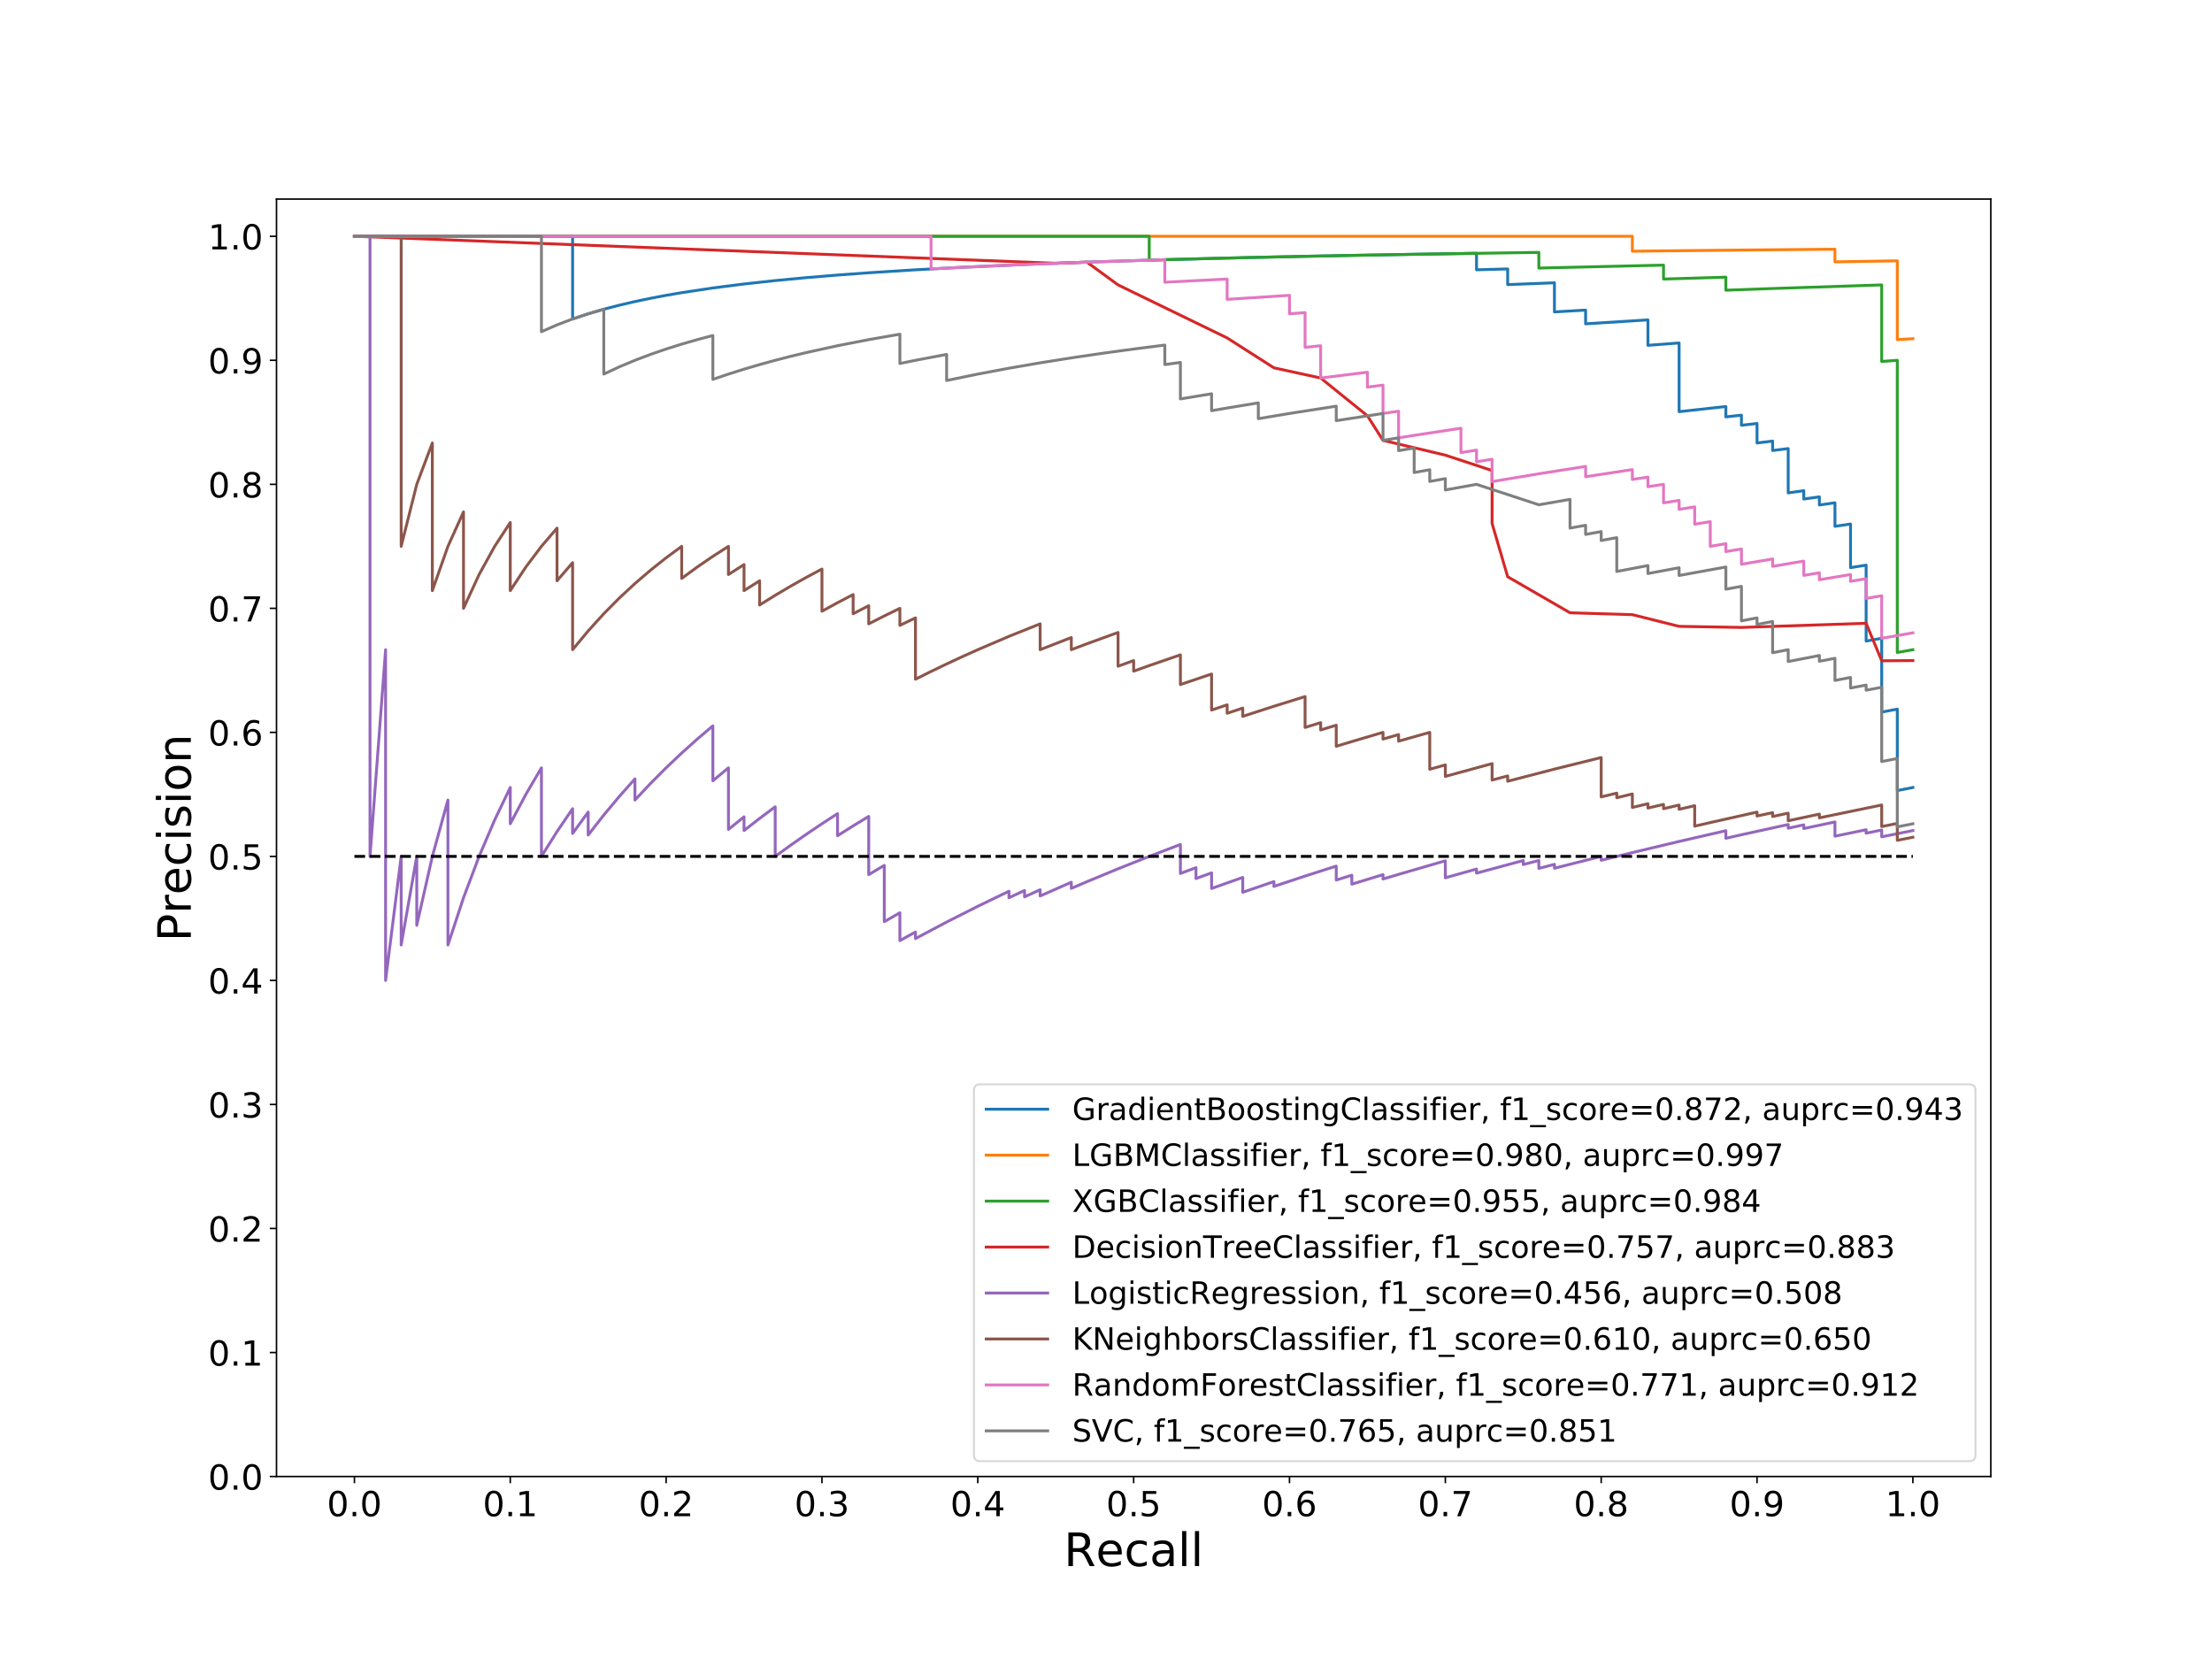 <?xml version="1.0" encoding="utf-8" standalone="no"?>
<!DOCTYPE svg PUBLIC "-//W3C//DTD SVG 1.1//EN"
  "http://www.w3.org/Graphics/SVG/1.1/DTD/svg11.dtd">
<!-- Created with matplotlib (https://matplotlib.org/) -->
<svg height="864pt" version="1.1" viewBox="0 0 1152 864" width="1152pt" xmlns="http://www.w3.org/2000/svg" xmlns:xlink="http://www.w3.org/1999/xlink">
 <defs>
  <style type="text/css">
*{stroke-linecap:butt;stroke-linejoin:round;}
  </style>
 </defs>
 <g id="figure_1">
  <g id="patch_1">
   <path d="M 0 864 
L 1152 864 
L 1152 0 
L 0 0 
z
" style="fill:#ffffff;"/>
  </g>
  <g id="axes_1">
   <g id="patch_2">
    <path d="M 144 768.96 
L 1036.8 768.96 
L 1036.8 103.68 
L 144 103.68 
z
" style="fill:#ffffff;"/>
   </g>
   <g id="matplotlib.axis_1">
    <g id="xtick_1">
     <g id="line2d_1">
      <defs>
       <path d="M 0 0 
L 0 3.5 
" id="m0727e40424" style="stroke:#000000;stroke-width:0.8;"/>
      </defs>
      <g>
       <use style="stroke:#000000;stroke-width:0.8;" x="184.582" xlink:href="#m0727e40424" y="768.96"/>
      </g>
     </g>
     <g id="text_1">
      <!-- 0.0 -->
      <defs>
       <path d="M 31.781 66.406 
Q 24.172 66.406 20.328 58.906 
Q 16.5 51.422 16.5 36.375 
Q 16.5 21.391 20.328 13.891 
Q 24.172 6.391 31.781 6.391 
Q 39.453 6.391 43.281 13.891 
Q 47.125 21.391 47.125 36.375 
Q 47.125 51.422 43.281 58.906 
Q 39.453 66.406 31.781 66.406 
z
M 31.781 74.219 
Q 44.047 74.219 50.516 64.516 
Q 56.984 54.828 56.984 36.375 
Q 56.984 17.969 50.516 8.266 
Q 44.047 -1.422 31.781 -1.422 
Q 19.531 -1.422 13.062 8.266 
Q 6.594 17.969 6.594 36.375 
Q 6.594 54.828 13.062 64.516 
Q 19.531 74.219 31.781 74.219 
z
" id="DejaVuSans-48"/>
       <path d="M 10.688 12.406 
L 21 12.406 
L 21 0 
L 10.688 0 
z
" id="DejaVuSans-46"/>
      </defs>
      <g transform="translate(170.269 789.637)scale(0.18 -0.18)">
       <use xlink:href="#DejaVuSans-48"/>
       <use x="63.623" xlink:href="#DejaVuSans-46"/>
       <use x="95.41" xlink:href="#DejaVuSans-48"/>
      </g>
     </g>
    </g>
    <g id="xtick_2">
     <g id="line2d_2">
      <g>
       <use style="stroke:#000000;stroke-width:0.8;" x="265.745" xlink:href="#m0727e40424" y="768.96"/>
      </g>
     </g>
     <g id="text_2">
      <!-- 0.1 -->
      <defs>
       <path d="M 12.406 8.297 
L 28.516 8.297 
L 28.516 63.922 
L 10.984 60.406 
L 10.984 69.391 
L 28.422 72.906 
L 38.281 72.906 
L 38.281 8.297 
L 54.391 8.297 
L 54.391 0 
L 12.406 0 
z
" id="DejaVuSans-49"/>
      </defs>
      <g transform="translate(251.433 789.637)scale(0.18 -0.18)">
       <use xlink:href="#DejaVuSans-48"/>
       <use x="63.623" xlink:href="#DejaVuSans-46"/>
       <use x="95.41" xlink:href="#DejaVuSans-49"/>
      </g>
     </g>
    </g>
    <g id="xtick_3">
     <g id="line2d_3">
      <g>
       <use style="stroke:#000000;stroke-width:0.8;" x="346.909" xlink:href="#m0727e40424" y="768.96"/>
      </g>
     </g>
     <g id="text_3">
      <!-- 0.2 -->
      <defs>
       <path d="M 19.188 8.297 
L 53.609 8.297 
L 53.609 0 
L 7.328 0 
L 7.328 8.297 
Q 12.938 14.109 22.625 23.891 
Q 32.328 33.688 34.812 36.531 
Q 39.547 41.844 41.422 45.531 
Q 43.312 49.219 43.312 52.781 
Q 43.312 58.594 39.234 62.25 
Q 35.156 65.922 28.609 65.922 
Q 23.969 65.922 18.812 64.312 
Q 13.672 62.703 7.812 59.422 
L 7.812 69.391 
Q 13.766 71.781 18.938 73 
Q 24.125 74.219 28.422 74.219 
Q 39.75 74.219 46.484 68.547 
Q 53.219 62.891 53.219 53.422 
Q 53.219 48.922 51.531 44.891 
Q 49.859 40.875 45.406 35.406 
Q 44.188 33.984 37.641 27.219 
Q 31.109 20.453 19.188 8.297 
z
" id="DejaVuSans-50"/>
      </defs>
      <g transform="translate(332.596 789.637)scale(0.18 -0.18)">
       <use xlink:href="#DejaVuSans-48"/>
       <use x="63.623" xlink:href="#DejaVuSans-46"/>
       <use x="95.41" xlink:href="#DejaVuSans-50"/>
      </g>
     </g>
    </g>
    <g id="xtick_4">
     <g id="line2d_4">
      <g>
       <use style="stroke:#000000;stroke-width:0.8;" x="428.073" xlink:href="#m0727e40424" y="768.96"/>
      </g>
     </g>
     <g id="text_4">
      <!-- 0.3 -->
      <defs>
       <path d="M 40.578 39.312 
Q 47.656 37.797 51.625 33 
Q 55.609 28.219 55.609 21.188 
Q 55.609 10.406 48.188 4.484 
Q 40.766 -1.422 27.094 -1.422 
Q 22.516 -1.422 17.656 -0.516 
Q 12.797 0.391 7.625 2.203 
L 7.625 11.719 
Q 11.719 9.328 16.594 8.109 
Q 21.484 6.891 26.812 6.891 
Q 36.078 6.891 40.938 10.547 
Q 45.797 14.203 45.797 21.188 
Q 45.797 27.641 41.281 31.266 
Q 36.766 34.906 28.719 34.906 
L 20.219 34.906 
L 20.219 43.016 
L 29.109 43.016 
Q 36.375 43.016 40.234 45.922 
Q 44.094 48.828 44.094 54.297 
Q 44.094 59.906 40.109 62.906 
Q 36.141 65.922 28.719 65.922 
Q 24.656 65.922 20.016 65.031 
Q 15.375 64.156 9.812 62.312 
L 9.812 71.094 
Q 15.438 72.656 20.344 73.438 
Q 25.25 74.219 29.594 74.219 
Q 40.828 74.219 47.359 69.109 
Q 53.906 64.016 53.906 55.328 
Q 53.906 49.266 50.438 45.094 
Q 46.969 40.922 40.578 39.312 
z
" id="DejaVuSans-51"/>
      </defs>
      <g transform="translate(413.76 789.637)scale(0.18 -0.18)">
       <use xlink:href="#DejaVuSans-48"/>
       <use x="63.623" xlink:href="#DejaVuSans-46"/>
       <use x="95.41" xlink:href="#DejaVuSans-51"/>
      </g>
     </g>
    </g>
    <g id="xtick_5">
     <g id="line2d_5">
      <g>
       <use style="stroke:#000000;stroke-width:0.8;" x="509.236" xlink:href="#m0727e40424" y="768.96"/>
      </g>
     </g>
     <g id="text_5">
      <!-- 0.4 -->
      <defs>
       <path d="M 37.797 64.312 
L 12.891 25.391 
L 37.797 25.391 
z
M 35.203 72.906 
L 47.609 72.906 
L 47.609 25.391 
L 58.016 25.391 
L 58.016 17.188 
L 47.609 17.188 
L 47.609 0 
L 37.797 0 
L 37.797 17.188 
L 4.891 17.188 
L 4.891 26.703 
z
" id="DejaVuSans-52"/>
      </defs>
      <g transform="translate(494.924 789.637)scale(0.18 -0.18)">
       <use xlink:href="#DejaVuSans-48"/>
       <use x="63.623" xlink:href="#DejaVuSans-46"/>
       <use x="95.41" xlink:href="#DejaVuSans-52"/>
      </g>
     </g>
    </g>
    <g id="xtick_6">
     <g id="line2d_6">
      <g>
       <use style="stroke:#000000;stroke-width:0.8;" x="590.4" xlink:href="#m0727e40424" y="768.96"/>
      </g>
     </g>
     <g id="text_6">
      <!-- 0.5 -->
      <defs>
       <path d="M 10.797 72.906 
L 49.516 72.906 
L 49.516 64.594 
L 19.828 64.594 
L 19.828 46.734 
Q 21.969 47.469 24.109 47.828 
Q 26.266 48.188 28.422 48.188 
Q 40.625 48.188 47.75 41.5 
Q 54.891 34.812 54.891 23.391 
Q 54.891 11.625 47.562 5.094 
Q 40.234 -1.422 26.906 -1.422 
Q 22.312 -1.422 17.547 -0.641 
Q 12.797 0.141 7.719 1.703 
L 7.719 11.625 
Q 12.109 9.234 16.797 8.062 
Q 21.484 6.891 26.703 6.891 
Q 35.156 6.891 40.078 11.328 
Q 45.016 15.766 45.016 23.391 
Q 45.016 31 40.078 35.438 
Q 35.156 39.891 26.703 39.891 
Q 22.75 39.891 18.812 39.016 
Q 14.891 38.141 10.797 36.281 
z
" id="DejaVuSans-53"/>
      </defs>
      <g transform="translate(576.087 789.637)scale(0.18 -0.18)">
       <use xlink:href="#DejaVuSans-48"/>
       <use x="63.623" xlink:href="#DejaVuSans-46"/>
       <use x="95.41" xlink:href="#DejaVuSans-53"/>
      </g>
     </g>
    </g>
    <g id="xtick_7">
     <g id="line2d_7">
      <g>
       <use style="stroke:#000000;stroke-width:0.8;" x="671.564" xlink:href="#m0727e40424" y="768.96"/>
      </g>
     </g>
     <g id="text_7">
      <!-- 0.6 -->
      <defs>
       <path d="M 33.016 40.375 
Q 26.375 40.375 22.484 35.828 
Q 18.609 31.297 18.609 23.391 
Q 18.609 15.531 22.484 10.953 
Q 26.375 6.391 33.016 6.391 
Q 39.656 6.391 43.531 10.953 
Q 47.406 15.531 47.406 23.391 
Q 47.406 31.297 43.531 35.828 
Q 39.656 40.375 33.016 40.375 
z
M 52.594 71.297 
L 52.594 62.312 
Q 48.875 64.062 45.094 64.984 
Q 41.312 65.922 37.594 65.922 
Q 27.828 65.922 22.672 59.328 
Q 17.531 52.734 16.797 39.406 
Q 19.672 43.656 24.016 45.922 
Q 28.375 48.188 33.594 48.188 
Q 44.578 48.188 50.953 41.516 
Q 57.328 34.859 57.328 23.391 
Q 57.328 12.156 50.688 5.359 
Q 44.047 -1.422 33.016 -1.422 
Q 20.359 -1.422 13.672 8.266 
Q 6.984 17.969 6.984 36.375 
Q 6.984 53.656 15.188 63.938 
Q 23.391 74.219 37.203 74.219 
Q 40.922 74.219 44.703 73.484 
Q 48.484 72.75 52.594 71.297 
z
" id="DejaVuSans-54"/>
      </defs>
      <g transform="translate(657.251 789.637)scale(0.18 -0.18)">
       <use xlink:href="#DejaVuSans-48"/>
       <use x="63.623" xlink:href="#DejaVuSans-46"/>
       <use x="95.41" xlink:href="#DejaVuSans-54"/>
      </g>
     </g>
    </g>
    <g id="xtick_8">
     <g id="line2d_8">
      <g>
       <use style="stroke:#000000;stroke-width:0.8;" x="752.727" xlink:href="#m0727e40424" y="768.96"/>
      </g>
     </g>
     <g id="text_8">
      <!-- 0.7 -->
      <defs>
       <path d="M 8.203 72.906 
L 55.078 72.906 
L 55.078 68.703 
L 28.609 0 
L 18.312 0 
L 43.219 64.594 
L 8.203 64.594 
z
" id="DejaVuSans-55"/>
      </defs>
      <g transform="translate(738.414 789.637)scale(0.18 -0.18)">
       <use xlink:href="#DejaVuSans-48"/>
       <use x="63.623" xlink:href="#DejaVuSans-46"/>
       <use x="95.41" xlink:href="#DejaVuSans-55"/>
      </g>
     </g>
    </g>
    <g id="xtick_9">
     <g id="line2d_9">
      <g>
       <use style="stroke:#000000;stroke-width:0.8;" x="833.891" xlink:href="#m0727e40424" y="768.96"/>
      </g>
     </g>
     <g id="text_9">
      <!-- 0.8 -->
      <defs>
       <path d="M 31.781 34.625 
Q 24.75 34.625 20.719 30.859 
Q 16.703 27.094 16.703 20.516 
Q 16.703 13.922 20.719 10.156 
Q 24.75 6.391 31.781 6.391 
Q 38.812 6.391 42.859 10.172 
Q 46.922 13.969 46.922 20.516 
Q 46.922 27.094 42.891 30.859 
Q 38.875 34.625 31.781 34.625 
z
M 21.922 38.812 
Q 15.578 40.375 12.031 44.719 
Q 8.5 49.078 8.5 55.328 
Q 8.5 64.062 14.719 69.141 
Q 20.953 74.219 31.781 74.219 
Q 42.672 74.219 48.875 69.141 
Q 55.078 64.062 55.078 55.328 
Q 55.078 49.078 51.531 44.719 
Q 48 40.375 41.703 38.812 
Q 48.828 37.156 52.797 32.312 
Q 56.781 27.484 56.781 20.516 
Q 56.781 9.906 50.312 4.234 
Q 43.844 -1.422 31.781 -1.422 
Q 19.734 -1.422 13.25 4.234 
Q 6.781 9.906 6.781 20.516 
Q 6.781 27.484 10.781 32.312 
Q 14.797 37.156 21.922 38.812 
z
M 18.312 54.391 
Q 18.312 48.734 21.844 45.562 
Q 25.391 42.391 31.781 42.391 
Q 38.141 42.391 41.719 45.562 
Q 45.312 48.734 45.312 54.391 
Q 45.312 60.062 41.719 63.234 
Q 38.141 66.406 31.781 66.406 
Q 25.391 66.406 21.844 63.234 
Q 18.312 60.062 18.312 54.391 
z
" id="DejaVuSans-56"/>
      </defs>
      <g transform="translate(819.578 789.637)scale(0.18 -0.18)">
       <use xlink:href="#DejaVuSans-48"/>
       <use x="63.623" xlink:href="#DejaVuSans-46"/>
       <use x="95.41" xlink:href="#DejaVuSans-56"/>
      </g>
     </g>
    </g>
    <g id="xtick_10">
     <g id="line2d_10">
      <g>
       <use style="stroke:#000000;stroke-width:0.8;" x="915.055" xlink:href="#m0727e40424" y="768.96"/>
      </g>
     </g>
     <g id="text_10">
      <!-- 0.9 -->
      <defs>
       <path d="M 10.984 1.516 
L 10.984 10.5 
Q 14.703 8.734 18.5 7.812 
Q 22.312 6.891 25.984 6.891 
Q 35.75 6.891 40.891 13.453 
Q 46.047 20.016 46.781 33.406 
Q 43.953 29.203 39.594 26.953 
Q 35.25 24.703 29.984 24.703 
Q 19.047 24.703 12.672 31.312 
Q 6.297 37.938 6.297 49.422 
Q 6.297 60.641 12.938 67.422 
Q 19.578 74.219 30.609 74.219 
Q 43.266 74.219 49.922 64.516 
Q 56.594 54.828 56.594 36.375 
Q 56.594 19.141 48.406 8.859 
Q 40.234 -1.422 26.422 -1.422 
Q 22.703 -1.422 18.891 -0.688 
Q 15.094 0.047 10.984 1.516 
z
M 30.609 32.422 
Q 37.25 32.422 41.125 36.953 
Q 45.016 41.5 45.016 49.422 
Q 45.016 57.281 41.125 61.844 
Q 37.25 66.406 30.609 66.406 
Q 23.969 66.406 20.094 61.844 
Q 16.219 57.281 16.219 49.422 
Q 16.219 41.5 20.094 36.953 
Q 23.969 32.422 30.609 32.422 
z
" id="DejaVuSans-57"/>
      </defs>
      <g transform="translate(900.742 789.637)scale(0.18 -0.18)">
       <use xlink:href="#DejaVuSans-48"/>
       <use x="63.623" xlink:href="#DejaVuSans-46"/>
       <use x="95.41" xlink:href="#DejaVuSans-57"/>
      </g>
     </g>
    </g>
    <g id="xtick_11">
     <g id="line2d_11">
      <g>
       <use style="stroke:#000000;stroke-width:0.8;" x="996.218" xlink:href="#m0727e40424" y="768.96"/>
      </g>
     </g>
     <g id="text_11">
      <!-- 1.0 -->
      <g transform="translate(981.905 789.637)scale(0.18 -0.18)">
       <use xlink:href="#DejaVuSans-49"/>
       <use x="63.623" xlink:href="#DejaVuSans-46"/>
       <use x="95.41" xlink:href="#DejaVuSans-48"/>
      </g>
     </g>
    </g>
    <g id="text_12">
     <!-- Recall -->
     <defs>
      <path d="M 44.391 34.188 
Q 47.562 33.109 50.562 29.594 
Q 53.562 26.078 56.594 19.922 
L 66.609 0 
L 56 0 
L 46.688 18.703 
Q 43.062 26.031 39.672 28.422 
Q 36.281 30.812 30.422 30.812 
L 19.672 30.812 
L 19.672 0 
L 9.812 0 
L 9.812 72.906 
L 32.078 72.906 
Q 44.578 72.906 50.734 67.672 
Q 56.891 62.453 56.891 51.906 
Q 56.891 45.016 53.688 40.469 
Q 50.484 35.938 44.391 34.188 
z
M 19.672 64.797 
L 19.672 38.922 
L 32.078 38.922 
Q 39.203 38.922 42.844 42.219 
Q 46.484 45.516 46.484 51.906 
Q 46.484 58.297 42.844 61.547 
Q 39.203 64.797 32.078 64.797 
z
" id="DejaVuSans-82"/>
      <path d="M 56.203 29.594 
L 56.203 25.203 
L 14.891 25.203 
Q 15.484 15.922 20.484 11.062 
Q 25.484 6.203 34.422 6.203 
Q 39.594 6.203 44.453 7.469 
Q 49.312 8.734 54.109 11.281 
L 54.109 2.781 
Q 49.266 0.734 44.188 -0.344 
Q 39.109 -1.422 33.891 -1.422 
Q 20.797 -1.422 13.156 6.188 
Q 5.516 13.812 5.516 26.812 
Q 5.516 40.234 12.766 48.109 
Q 20.016 56 32.328 56 
Q 43.359 56 49.781 48.891 
Q 56.203 41.797 56.203 29.594 
z
M 47.219 32.234 
Q 47.125 39.594 43.094 43.984 
Q 39.062 48.391 32.422 48.391 
Q 24.906 48.391 20.391 44.141 
Q 15.875 39.891 15.188 32.172 
z
" id="DejaVuSans-101"/>
      <path d="M 48.781 52.594 
L 48.781 44.188 
Q 44.969 46.297 41.141 47.344 
Q 37.312 48.391 33.406 48.391 
Q 24.656 48.391 19.812 42.844 
Q 14.984 37.312 14.984 27.297 
Q 14.984 17.281 19.812 11.734 
Q 24.656 6.203 33.406 6.203 
Q 37.312 6.203 41.141 7.25 
Q 44.969 8.297 48.781 10.406 
L 48.781 2.094 
Q 45.016 0.344 40.984 -0.531 
Q 36.969 -1.422 32.422 -1.422 
Q 20.062 -1.422 12.781 6.344 
Q 5.516 14.109 5.516 27.297 
Q 5.516 40.672 12.859 48.328 
Q 20.219 56 33.016 56 
Q 37.156 56 41.109 55.141 
Q 45.062 54.297 48.781 52.594 
z
" id="DejaVuSans-99"/>
      <path d="M 34.281 27.484 
Q 23.391 27.484 19.188 25 
Q 14.984 22.516 14.984 16.5 
Q 14.984 11.719 18.141 8.906 
Q 21.297 6.109 26.703 6.109 
Q 34.188 6.109 38.703 11.406 
Q 43.219 16.703 43.219 25.484 
L 43.219 27.484 
z
M 52.203 31.203 
L 52.203 0 
L 43.219 0 
L 43.219 8.297 
Q 40.141 3.328 35.547 0.953 
Q 30.953 -1.422 24.312 -1.422 
Q 15.922 -1.422 10.953 3.297 
Q 6 8.016 6 15.922 
Q 6 25.141 12.172 29.828 
Q 18.359 34.516 30.609 34.516 
L 43.219 34.516 
L 43.219 35.406 
Q 43.219 41.609 39.141 45 
Q 35.062 48.391 27.688 48.391 
Q 23 48.391 18.547 47.266 
Q 14.109 46.141 10.016 43.891 
L 10.016 52.203 
Q 14.938 54.109 19.578 55.047 
Q 24.219 56 28.609 56 
Q 40.484 56 46.344 49.844 
Q 52.203 43.703 52.203 31.203 
z
" id="DejaVuSans-97"/>
      <path d="M 9.422 75.984 
L 18.406 75.984 
L 18.406 0 
L 9.422 0 
z
" id="DejaVuSans-108"/>
     </defs>
     <g transform="translate(554.066 815.617)scale(0.24 -0.24)">
      <use xlink:href="#DejaVuSans-82"/>
      <use x="69.42" xlink:href="#DejaVuSans-101"/>
      <use x="130.943" xlink:href="#DejaVuSans-99"/>
      <use x="185.924" xlink:href="#DejaVuSans-97"/>
      <use x="247.203" xlink:href="#DejaVuSans-108"/>
      <use x="274.986" xlink:href="#DejaVuSans-108"/>
     </g>
    </g>
   </g>
   <g id="matplotlib.axis_2">
    <g id="ytick_1">
     <g id="line2d_12">
      <defs>
       <path d="M 0 0 
L -3.5 0 
" id="m2c865b0cf9" style="stroke:#000000;stroke-width:0.8;"/>
      </defs>
      <g>
       <use style="stroke:#000000;stroke-width:0.8;" x="144" xlink:href="#m2c865b0cf9" y="768.96"/>
      </g>
     </g>
     <g id="text_13">
      <!-- 0.0 -->
      <g transform="translate(108.374 775.799)scale(0.18 -0.18)">
       <use xlink:href="#DejaVuSans-48"/>
       <use x="63.623" xlink:href="#DejaVuSans-46"/>
       <use x="95.41" xlink:href="#DejaVuSans-48"/>
      </g>
     </g>
    </g>
    <g id="ytick_2">
     <g id="line2d_13">
      <g>
       <use style="stroke:#000000;stroke-width:0.8;" x="144" xlink:href="#m2c865b0cf9" y="704.37"/>
      </g>
     </g>
     <g id="text_14">
      <!-- 0.1 -->
      <g transform="translate(108.374 711.208)scale(0.18 -0.18)">
       <use xlink:href="#DejaVuSans-48"/>
       <use x="63.623" xlink:href="#DejaVuSans-46"/>
       <use x="95.41" xlink:href="#DejaVuSans-49"/>
      </g>
     </g>
    </g>
    <g id="ytick_3">
     <g id="line2d_14">
      <g>
       <use style="stroke:#000000;stroke-width:0.8;" x="144" xlink:href="#m2c865b0cf9" y="639.779"/>
      </g>
     </g>
     <g id="text_15">
      <!-- 0.2 -->
      <g transform="translate(108.374 646.618)scale(0.18 -0.18)">
       <use xlink:href="#DejaVuSans-48"/>
       <use x="63.623" xlink:href="#DejaVuSans-46"/>
       <use x="95.41" xlink:href="#DejaVuSans-50"/>
      </g>
     </g>
    </g>
    <g id="ytick_4">
     <g id="line2d_15">
      <g>
       <use style="stroke:#000000;stroke-width:0.8;" x="144" xlink:href="#m2c865b0cf9" y="575.189"/>
      </g>
     </g>
     <g id="text_16">
      <!-- 0.3 -->
      <g transform="translate(108.374 582.028)scale(0.18 -0.18)">
       <use xlink:href="#DejaVuSans-48"/>
       <use x="63.623" xlink:href="#DejaVuSans-46"/>
       <use x="95.41" xlink:href="#DejaVuSans-51"/>
      </g>
     </g>
    </g>
    <g id="ytick_5">
     <g id="line2d_16">
      <g>
       <use style="stroke:#000000;stroke-width:0.8;" x="144" xlink:href="#m2c865b0cf9" y="510.599"/>
      </g>
     </g>
     <g id="text_17">
      <!-- 0.4 -->
      <g transform="translate(108.374 517.437)scale(0.18 -0.18)">
       <use xlink:href="#DejaVuSans-48"/>
       <use x="63.623" xlink:href="#DejaVuSans-46"/>
       <use x="95.41" xlink:href="#DejaVuSans-52"/>
      </g>
     </g>
    </g>
    <g id="ytick_6">
     <g id="line2d_17">
      <g>
       <use style="stroke:#000000;stroke-width:0.8;" x="144" xlink:href="#m2c865b0cf9" y="446.009"/>
      </g>
     </g>
     <g id="text_18">
      <!-- 0.5 -->
      <g transform="translate(108.374 452.847)scale(0.18 -0.18)">
       <use xlink:href="#DejaVuSans-48"/>
       <use x="63.623" xlink:href="#DejaVuSans-46"/>
       <use x="95.41" xlink:href="#DejaVuSans-53"/>
      </g>
     </g>
    </g>
    <g id="ytick_7">
     <g id="line2d_18">
      <g>
       <use style="stroke:#000000;stroke-width:0.8;" x="144" xlink:href="#m2c865b0cf9" y="381.418"/>
      </g>
     </g>
     <g id="text_19">
      <!-- 0.6 -->
      <g transform="translate(108.374 388.257)scale(0.18 -0.18)">
       <use xlink:href="#DejaVuSans-48"/>
       <use x="63.623" xlink:href="#DejaVuSans-46"/>
       <use x="95.41" xlink:href="#DejaVuSans-54"/>
      </g>
     </g>
    </g>
    <g id="ytick_8">
     <g id="line2d_19">
      <g>
       <use style="stroke:#000000;stroke-width:0.8;" x="144" xlink:href="#m2c865b0cf9" y="316.828"/>
      </g>
     </g>
     <g id="text_20">
      <!-- 0.7 -->
      <g transform="translate(108.374 323.667)scale(0.18 -0.18)">
       <use xlink:href="#DejaVuSans-48"/>
       <use x="63.623" xlink:href="#DejaVuSans-46"/>
       <use x="95.41" xlink:href="#DejaVuSans-55"/>
      </g>
     </g>
    </g>
    <g id="ytick_9">
     <g id="line2d_20">
      <g>
       <use style="stroke:#000000;stroke-width:0.8;" x="144" xlink:href="#m2c865b0cf9" y="252.238"/>
      </g>
     </g>
     <g id="text_21">
      <!-- 0.8 -->
      <g transform="translate(108.374 259.076)scale(0.18 -0.18)">
       <use xlink:href="#DejaVuSans-48"/>
       <use x="63.623" xlink:href="#DejaVuSans-46"/>
       <use x="95.41" xlink:href="#DejaVuSans-56"/>
      </g>
     </g>
    </g>
    <g id="ytick_10">
     <g id="line2d_21">
      <g>
       <use style="stroke:#000000;stroke-width:0.8;" x="144" xlink:href="#m2c865b0cf9" y="187.647"/>
      </g>
     </g>
     <g id="text_22">
      <!-- 0.9 -->
      <g transform="translate(108.374 194.486)scale(0.18 -0.18)">
       <use xlink:href="#DejaVuSans-48"/>
       <use x="63.623" xlink:href="#DejaVuSans-46"/>
       <use x="95.41" xlink:href="#DejaVuSans-57"/>
      </g>
     </g>
    </g>
    <g id="ytick_11">
     <g id="line2d_22">
      <g>
       <use style="stroke:#000000;stroke-width:0.8;" x="144" xlink:href="#m2c865b0cf9" y="123.057"/>
      </g>
     </g>
     <g id="text_23">
      <!-- 1.0 -->
      <g transform="translate(108.374 129.896)scale(0.18 -0.18)">
       <use xlink:href="#DejaVuSans-49"/>
       <use x="63.623" xlink:href="#DejaVuSans-46"/>
       <use x="95.41" xlink:href="#DejaVuSans-48"/>
      </g>
     </g>
    </g>
    <g id="text_24">
     <!-- Precision -->
     <defs>
      <path d="M 19.672 64.797 
L 19.672 37.406 
L 32.078 37.406 
Q 38.969 37.406 42.719 40.969 
Q 46.484 44.531 46.484 51.125 
Q 46.484 57.672 42.719 61.234 
Q 38.969 64.797 32.078 64.797 
z
M 9.812 72.906 
L 32.078 72.906 
Q 44.344 72.906 50.609 67.359 
Q 56.891 61.812 56.891 51.125 
Q 56.891 40.328 50.609 34.812 
Q 44.344 29.297 32.078 29.297 
L 19.672 29.297 
L 19.672 0 
L 9.812 0 
z
" id="DejaVuSans-80"/>
      <path d="M 41.109 46.297 
Q 39.594 47.172 37.812 47.578 
Q 36.031 48 33.891 48 
Q 26.266 48 22.188 43.047 
Q 18.109 38.094 18.109 28.812 
L 18.109 0 
L 9.078 0 
L 9.078 54.688 
L 18.109 54.688 
L 18.109 46.188 
Q 20.953 51.172 25.484 53.578 
Q 30.031 56 36.531 56 
Q 37.453 56 38.578 55.875 
Q 39.703 55.766 41.062 55.516 
z
" id="DejaVuSans-114"/>
      <path d="M 9.422 54.688 
L 18.406 54.688 
L 18.406 0 
L 9.422 0 
z
M 9.422 75.984 
L 18.406 75.984 
L 18.406 64.594 
L 9.422 64.594 
z
" id="DejaVuSans-105"/>
      <path d="M 44.281 53.078 
L 44.281 44.578 
Q 40.484 46.531 36.375 47.5 
Q 32.281 48.484 27.875 48.484 
Q 21.188 48.484 17.844 46.438 
Q 14.5 44.391 14.5 40.281 
Q 14.5 37.156 16.891 35.375 
Q 19.281 33.594 26.516 31.984 
L 29.594 31.297 
Q 39.156 29.25 43.188 25.516 
Q 47.219 21.781 47.219 15.094 
Q 47.219 7.469 41.188 3.016 
Q 35.156 -1.422 24.609 -1.422 
Q 20.219 -1.422 15.453 -0.562 
Q 10.688 0.297 5.422 2 
L 5.422 11.281 
Q 10.406 8.688 15.234 7.391 
Q 20.062 6.109 24.812 6.109 
Q 31.156 6.109 34.562 8.281 
Q 37.984 10.453 37.984 14.406 
Q 37.984 18.062 35.516 20.016 
Q 33.062 21.969 24.703 23.781 
L 21.578 24.516 
Q 13.234 26.266 9.516 29.906 
Q 5.812 33.547 5.812 39.891 
Q 5.812 47.609 11.281 51.797 
Q 16.75 56 26.812 56 
Q 31.781 56 36.172 55.266 
Q 40.578 54.547 44.281 53.078 
z
" id="DejaVuSans-115"/>
      <path d="M 30.609 48.391 
Q 23.391 48.391 19.188 42.75 
Q 14.984 37.109 14.984 27.297 
Q 14.984 17.484 19.156 11.844 
Q 23.344 6.203 30.609 6.203 
Q 37.797 6.203 41.984 11.859 
Q 46.188 17.531 46.188 27.297 
Q 46.188 37.016 41.984 42.703 
Q 37.797 48.391 30.609 48.391 
z
M 30.609 56 
Q 42.328 56 49.016 48.375 
Q 55.719 40.766 55.719 27.297 
Q 55.719 13.875 49.016 6.219 
Q 42.328 -1.422 30.609 -1.422 
Q 18.844 -1.422 12.172 6.219 
Q 5.516 13.875 5.516 27.297 
Q 5.516 40.766 12.172 48.375 
Q 18.844 56 30.609 56 
z
" id="DejaVuSans-111"/>
      <path d="M 54.891 33.016 
L 54.891 0 
L 45.906 0 
L 45.906 32.719 
Q 45.906 40.484 42.875 44.328 
Q 39.844 48.188 33.797 48.188 
Q 26.516 48.188 22.312 43.547 
Q 18.109 38.922 18.109 30.906 
L 18.109 0 
L 9.078 0 
L 9.078 54.688 
L 18.109 54.688 
L 18.109 46.188 
Q 21.344 51.125 25.703 53.562 
Q 30.078 56 35.797 56 
Q 45.219 56 50.047 50.172 
Q 54.891 44.344 54.891 33.016 
z
" id="DejaVuSans-110"/>
     </defs>
     <g transform="translate(99.383 490.331)rotate(-90)scale(0.24 -0.24)">
      <use xlink:href="#DejaVuSans-80"/>
      <use x="60.287" xlink:href="#DejaVuSans-114"/>
      <use x="101.369" xlink:href="#DejaVuSans-101"/>
      <use x="162.893" xlink:href="#DejaVuSans-99"/>
      <use x="217.873" xlink:href="#DejaVuSans-105"/>
      <use x="245.656" xlink:href="#DejaVuSans-115"/>
      <use x="297.756" xlink:href="#DejaVuSans-105"/>
      <use x="325.539" xlink:href="#DejaVuSans-111"/>
      <use x="386.721" xlink:href="#DejaVuSans-110"/>
     </g>
    </g>
   </g>
   <g id="line2d_23">
    <path clip-path="url(#p18e04481bc)" d="M 996.218 410.125 
L 988.102 411.729 
L 988.102 369.308 
L 979.985 370.856 
L 979.985 332.419 
L 971.869 333.873 
L 971.869 294.319 
L 963.753 295.627 
L 963.753 272.907 
L 955.636 274.115 
L 955.636 261.846 
L 947.52 263.003 
L 947.52 258.751 
L 939.404 259.901 
L 939.404 255.55 
L 931.287 256.692 
L 931.287 233.617 
L 923.171 234.622 
L 923.171 229.72 
L 915.055 230.708 
L 915.055 220.552 
L 906.938 221.48 
L 906.938 216.216 
L 898.822 217.121 
L 898.822 211.71 
L 874.473 214.397 
L 874.473 178.619 
L 858.24 179.84 
L 858.24 166.601 
L 825.775 168.65 
L 825.775 161.504 
L 809.542 162.441 
L 809.542 147.278 
L 785.193 148.222 
L 785.193 140.055 
L 768.96 140.514 
L 768.96 131.905 
L 704.029 132.994 
L 655.331 134.005 
L 606.633 135.244 
L 566.051 136.513 
L 533.585 137.737 
L 501.12 139.205 
L 476.771 140.514 
L 452.422 142.054 
L 436.189 143.242 
L 419.956 144.587 
L 403.724 146.125 
L 387.491 147.9 
L 371.258 149.97 
L 355.025 152.416 
L 346.909 153.814 
L 338.793 155.352 
L 330.676 157.052 
L 322.56 158.941 
L 314.444 161.051 
L 306.327 163.426 
L 298.211 166.117 
L 298.211 123.057 
L 184.582 123.057 
L 184.582 123.057 
" style="fill:none;stroke:#1f77b4;stroke-linecap:square;stroke-width:1.5;"/>
   </g>
   <g id="line2d_24">
    <path clip-path="url(#p18e04481bc)" d="M 996.218 176.389 
L 988.102 176.882 
L 988.102 171.349 
L 988.102 165.711 
L 988.102 159.966 
L 988.102 154.11 
L 988.102 148.141 
L 988.102 142.054 
L 988.102 135.847 
L 979.985 135.975 
L 971.869 136.106 
L 963.753 136.239 
L 955.636 136.375 
L 955.636 129.785 
L 947.52 129.856 
L 939.404 129.928 
L 931.287 130.002 
L 923.171 130.078 
L 915.055 130.155 
L 906.938 130.234 
L 898.822 130.314 
L 890.705 130.397 
L 882.589 130.481 
L 874.473 130.568 
L 866.356 130.656 
L 858.24 130.746 
L 850.124 130.839 
L 850.124 123.057 
L 842.007 123.057 
L 833.891 123.057 
L 825.775 123.057 
L 817.658 123.057 
L 809.542 123.057 
L 801.425 123.057 
L 793.309 123.057 
L 785.193 123.057 
L 777.076 123.057 
L 768.96 123.057 
L 760.844 123.057 
L 752.727 123.057 
L 744.611 123.057 
L 736.495 123.057 
L 728.378 123.057 
L 720.262 123.057 
L 712.145 123.057 
L 704.029 123.057 
L 695.913 123.057 
L 687.796 123.057 
L 679.68 123.057 
L 671.564 123.057 
L 663.447 123.057 
L 655.331 123.057 
L 647.215 123.057 
L 639.098 123.057 
L 630.982 123.057 
L 622.865 123.057 
L 614.749 123.057 
L 606.633 123.057 
L 598.516 123.057 
L 590.4 123.057 
L 582.284 123.057 
L 574.167 123.057 
L 566.051 123.057 
L 557.935 123.057 
L 549.818 123.057 
L 541.702 123.057 
L 533.585 123.057 
L 525.469 123.057 
L 517.353 123.057 
L 509.236 123.057 
L 501.12 123.057 
L 493.004 123.057 
L 484.887 123.057 
L 476.771 123.057 
L 468.655 123.057 
L 460.538 123.057 
L 452.422 123.057 
L 444.305 123.057 
L 436.189 123.057 
L 428.073 123.057 
L 419.956 123.057 
L 411.84 123.057 
L 403.724 123.057 
L 395.607 123.057 
L 387.491 123.057 
L 379.375 123.057 
L 371.258 123.057 
L 363.142 123.057 
L 355.025 123.057 
L 346.909 123.057 
L 338.793 123.057 
L 330.676 123.057 
L 322.56 123.057 
L 314.444 123.057 
L 306.327 123.057 
L 298.211 123.057 
L 290.095 123.057 
L 281.978 123.057 
L 273.862 123.057 
L 265.745 123.057 
L 257.629 123.057 
L 249.513 123.057 
L 241.396 123.057 
L 233.28 123.057 
L 225.164 123.057 
L 217.047 123.057 
L 208.931 123.057 
L 200.815 123.057 
L 192.698 123.057 
L 184.582 123.057 
" style="fill:none;stroke:#ff7f0e;stroke-linecap:square;stroke-width:1.5;"/>
   </g>
   <g id="line2d_25">
    <path clip-path="url(#p18e04481bc)" d="M 996.218 338.358 
L 988.102 339.803 
L 988.102 187.647 
L 979.985 188.24 
L 979.985 148.387 
L 923.171 150.253 
L 898.822 151.14 
L 898.822 144.351 
L 866.356 145.33 
L 866.356 138.078 
L 809.542 139.409 
L 801.425 139.619 
L 801.425 131.445 
L 736.495 132.418 
L 679.68 133.475 
L 630.982 134.591 
L 598.516 135.478 
L 598.516 123.057 
L 184.582 123.057 
L 184.582 123.057 
" style="fill:none;stroke:#2ca02c;stroke-linecap:square;stroke-width:1.5;"/>
   </g>
   <g id="line2d_26">
    <path clip-path="url(#p18e04481bc)" d="M 996.218 344.024 
L 979.985 344.138 
L 971.869 324.615 
L 906.938 326.765 
L 874.473 326.204 
L 850.124 320.112 
L 817.658 319.135 
L 785.193 300.364 
L 777.076 272.635 
L 777.076 245.061 
L 752.727 237.04 
L 720.262 229.345 
L 712.145 216.543 
L 687.796 196.875 
L 663.447 191.562 
L 639.098 176 
L 582.284 148.387 
L 566.051 136.513 
L 549.818 137.098 
L 184.582 123.057 
" style="fill:none;stroke:#d62728;stroke-linecap:square;stroke-width:1.5;"/>
   </g>
   <g id="line2d_27">
    <path clip-path="url(#p18e04481bc)" d="M 996.218 432.552 
L 979.985 435.81 
L 979.985 432.266 
L 971.869 433.919 
L 971.869 432.118 
L 955.636 435.478 
L 955.636 428.067 
L 939.404 431.494 
L 939.404 429.587 
L 931.287 431.329 
L 931.287 429.4 
L 906.938 434.743 
L 898.822 436.566 
L 898.822 432.632 
L 874.473 438.227 
L 850.124 444.027 
L 833.891 448.014 
L 833.891 446.009 
L 809.542 452.18 
L 809.542 450.149 
L 801.425 452.259 
L 801.425 448.119 
L 793.309 450.258 
L 793.309 448.147 
L 768.96 454.737 
L 768.96 452.599 
L 752.727 457.145 
L 752.727 448.299 
L 728.378 455.369 
L 720.262 457.795 
L 720.262 455.507 
L 704.029 460.469 
L 704.029 455.795 
L 695.913 458.335 
L 695.913 451.055 
L 679.68 456.261 
L 663.447 461.635 
L 663.447 459.137 
L 647.215 464.692 
L 647.215 456.956 
L 630.982 462.713 
L 630.982 454.582 
L 622.865 457.543 
L 622.865 451.88 
L 614.749 454.897 
L 614.749 439.798 
L 598.516 446.009 
L 582.284 452.468 
L 566.051 459.19 
L 557.935 462.656 
L 557.935 459.465 
L 541.702 466.622 
L 541.702 463.372 
L 533.585 467.071 
L 533.585 463.753 
L 525.469 467.539 
L 525.469 464.152 
L 509.236 471.993 
L 493.004 480.203 
L 476.771 488.809 
L 476.771 485.393 
L 468.655 489.866 
L 468.655 475.368 
L 460.538 480.003 
L 460.538 450.689 
L 452.422 455.507 
L 452.422 425.173 
L 444.305 430.126 
L 436.189 435.243 
L 436.189 423.736 
L 428.073 429.011 
L 419.956 434.475 
L 411.84 440.137 
L 403.724 446.009 
L 403.724 420.172 
L 395.607 426.236 
L 387.491 432.552 
L 387.491 425.395 
L 379.375 431.967 
L 379.375 399.873 
L 371.258 406.624 
L 371.258 378.019 
L 363.142 384.91 
L 355.025 392.183 
L 346.909 399.873 
L 338.793 408.014 
L 330.676 416.649 
L 330.676 405.64 
L 322.56 414.755 
L 314.444 424.478 
L 306.327 434.872 
L 306.327 422.941 
L 298.211 434.047 
L 298.211 421.166 
L 290.095 433.09 
L 281.978 446.009 
L 281.978 399.873 
L 273.862 413.713 
L 265.745 429.011 
L 265.745 410.125 
L 257.629 427.011 
L 249.513 446.009 
L 241.396 467.539 
L 233.28 492.144 
L 233.28 416.649 
L 225.164 446.009 
L 217.047 481.892 
L 217.047 446.009 
L 208.931 492.144 
L 208.931 446.009 
L 200.815 510.599 
L 200.815 338.358 
L 192.698 446.009 
L 192.698 123.057 
L 184.582 123.057 
L 184.582 123.057 
" style="fill:none;stroke:#9467bd;stroke-linecap:square;stroke-width:1.5;"/>
   </g>
   <g id="line2d_28">
    <path clip-path="url(#p18e04481bc)" d="M 996.218 436.02 
L 988.102 437.642 
L 988.102 428.83 
L 979.985 430.465 
L 979.985 419.245 
L 947.52 425.938 
L 947.52 423.989 
L 931.287 427.448 
L 931.287 423.477 
L 923.171 425.234 
L 923.171 423.212 
L 915.055 424.988 
L 915.055 422.941 
L 890.705 428.393 
L 882.589 430.255 
L 882.589 419.604 
L 874.473 421.481 
L 874.473 419.267 
L 866.356 421.166 
L 866.356 418.922 
L 858.24 420.843 
L 858.24 418.568 
L 850.124 420.512 
L 850.124 413.497 
L 842.007 415.459 
L 842.007 413.054 
L 833.891 415.041 
L 833.891 394.524 
L 809.542 400.556 
L 785.193 406.863 
L 785.193 404.099 
L 777.076 406.261 
L 777.076 397.693 
L 752.727 404.337 
L 752.727 398.36 
L 744.611 400.635 
L 744.611 381.418 
L 728.378 385.991 
L 728.378 382.572 
L 720.262 384.91 
L 720.262 381.418 
L 704.029 386.203 
L 695.913 388.662 
L 695.913 377.692 
L 687.796 380.164 
L 687.796 376.352 
L 679.68 378.86 
L 679.68 362.774 
L 663.447 367.82 
L 647.215 373.084 
L 647.215 368.781 
L 639.098 371.481 
L 639.098 367.065 
L 630.982 369.807 
L 630.982 351.023 
L 614.749 356.516 
L 614.749 341.049 
L 598.516 346.639 
L 590.4 349.543 
L 590.4 344.024 
L 582.284 346.97 
L 582.284 329.387 
L 566.051 335.282 
L 557.935 338.358 
L 557.935 332.026 
L 541.702 338.358 
L 541.702 324.902 
L 525.469 331.413 
L 509.236 338.358 
L 501.12 342.007 
L 493.004 345.782 
L 484.887 349.69 
L 476.771 353.737 
L 476.771 321.796 
L 468.655 325.693 
L 468.655 316.828 
L 460.538 320.782 
L 452.422 324.902 
L 452.422 315.454 
L 444.305 319.636 
L 444.305 309.651 
L 436.189 313.892 
L 428.073 318.33 
L 428.073 296.348 
L 419.956 300.68 
L 411.84 305.235 
L 403.724 310.029 
L 395.607 315.082 
L 395.607 302.475 
L 387.491 307.601 
L 387.491 294.031 
L 379.375 299.212 
L 379.375 284.533 
L 371.258 289.742 
L 363.142 295.298 
L 355.025 301.237 
L 355.025 284.533 
L 346.909 290.513 
L 338.793 296.954 
L 330.676 303.91 
L 322.56 311.445 
L 314.444 319.636 
L 306.327 328.572 
L 298.211 338.358 
L 298.211 293.032 
L 290.095 302.475 
L 290.095 275.034 
L 281.978 284.533 
L 273.862 295.298 
L 265.745 307.601 
L 265.745 272.112 
L 257.629 284.533 
L 249.513 299.212 
L 241.396 316.828 
L 241.396 266.591 
L 233.28 284.533 
L 225.164 307.601 
L 225.164 230.708 
L 217.047 252.238 
L 208.931 284.533 
L 208.931 123.057 
L 184.582 123.057 
L 184.582 123.057 
" style="fill:none;stroke:#8c564b;stroke-linecap:square;stroke-width:1.5;"/>
   </g>
   <g id="line2d_29">
    <path clip-path="url(#p18e04481bc)" d="M 996.218 329.57 
L 979.985 332.419 
L 979.985 310.275 
L 971.869 311.642 
L 971.869 301.403 
L 963.753 302.744 
L 963.753 299.212 
L 947.52 301.923 
L 947.52 298.302 
L 939.404 299.671 
L 939.404 292.222 
L 923.171 294.951 
L 923.171 291.097 
L 906.938 293.874 
L 906.938 285.89 
L 898.822 287.27 
L 898.822 283.153 
L 890.705 284.533 
L 890.705 271.672 
L 882.589 272.999 
L 882.589 263.981 
L 874.473 265.274 
L 874.473 260.61 
L 866.356 261.896 
L 866.356 252.238 
L 858.24 253.48 
L 858.24 248.475 
L 850.124 249.705 
L 850.124 244.564 
L 825.775 248.283 
L 825.775 242.915 
L 801.425 246.741 
L 777.076 250.818 
L 777.076 239.174 
L 768.96 240.494 
L 768.96 234.42 
L 760.844 235.715 
L 760.844 223.018 
L 736.495 226.721 
L 728.378 228.016 
L 728.378 214.146 
L 720.262 215.329 
L 720.262 200.565 
L 712.145 201.613 
L 712.145 193.841 
L 687.796 196.875 
L 687.796 180.049 
L 679.68 180.899 
L 679.68 162.805 
L 671.564 163.426 
L 671.564 153.814 
L 639.098 155.9 
L 639.098 145.33 
L 606.633 146.979 
L 606.633 135.244 
L 566.051 136.513 
L 533.585 137.737 
L 501.12 139.205 
L 484.887 140.055 
L 484.887 123.057 
L 184.582 123.057 
L 184.582 123.057 
" style="fill:none;stroke:#e377c2;stroke-linecap:square;stroke-width:1.5;"/>
   </g>
   <g id="line2d_30">
    <path clip-path="url(#p18e04481bc)" d="M 996.218 429.011 
L 988.102 430.63 
L 988.102 395.016 
L 979.985 396.616 
L 979.985 357.931 
L 971.869 359.466 
L 971.869 356.772 
L 963.753 358.32 
L 963.753 352.808 
L 955.636 354.36 
L 955.636 342.843 
L 947.52 344.38 
L 947.52 341.39 
L 931.287 344.51 
L 931.287 338.358 
L 923.171 339.93 
L 923.171 323.678 
L 915.055 325.21 
L 915.055 321.796 
L 906.938 323.337 
L 906.938 305.368 
L 898.822 306.851 
L 898.822 295.298 
L 874.473 299.714 
L 874.473 295.669 
L 858.24 298.697 
L 858.24 294.536 
L 842.007 297.625 
L 842.007 280.005 
L 833.891 281.486 
L 833.891 276.843 
L 825.775 278.322 
L 825.775 273.559 
L 817.658 275.034 
L 817.658 260.067 
L 801.425 262.892 
L 768.96 252.238 
L 752.727 255.174 
L 752.727 249.268 
L 744.611 250.736 
L 744.611 244.639 
L 736.495 246.086 
L 736.495 233.333 
L 728.378 234.695 
L 728.378 228.016 
L 720.262 229.345 
L 720.262 215.329 
L 695.913 219.07 
L 695.913 211.537 
L 671.564 215.329 
L 655.331 218.043 
L 655.331 209.82 
L 639.098 212.49 
L 630.982 213.887 
L 630.982 205.077 
L 614.749 207.766 
L 614.749 188.742 
L 606.633 189.875 
L 606.633 179.715 
L 590.4 181.776 
L 574.167 183.991 
L 557.935 186.381 
L 541.702 188.966 
L 525.469 191.77 
L 509.236 194.824 
L 493.004 198.162 
L 493.004 184.572 
L 476.771 187.647 
L 468.655 189.304 
L 468.655 174.049 
L 452.422 176.882 
L 436.189 180.049 
L 419.956 183.61 
L 411.84 185.564 
L 403.724 187.647 
L 395.607 189.875 
L 387.491 192.261 
L 379.375 194.824 
L 371.258 197.584 
L 371.258 174.729 
L 363.142 176.882 
L 355.025 179.223 
L 346.909 181.776 
L 338.793 184.572 
L 330.676 187.647 
L 322.56 191.047 
L 314.444 194.824 
L 314.444 161.051 
L 306.327 163.426 
L 298.211 166.117 
L 290.095 169.193 
L 281.978 172.742 
L 281.978 123.057 
L 184.582 123.057 
L 184.582 123.057 
" style="fill:none;stroke:#7f7f7f;stroke-linecap:square;stroke-width:1.5;"/>
   </g>
   <g id="line2d_31">
    <path clip-path="url(#p18e04481bc)" d="M 184.582 446.009 
L 996.218 446.009 
" style="fill:none;stroke:#000000;stroke-dasharray:5.55,2.4;stroke-dashoffset:0;stroke-width:1.5;"/>
   </g>
   <g id="patch_3">
    <path d="M 144 768.96 
L 144 103.68 
" style="fill:none;stroke:#000000;stroke-linecap:square;stroke-linejoin:miter;stroke-width:0.8;"/>
   </g>
   <g id="patch_4">
    <path d="M 1036.8 768.96 
L 1036.8 103.68 
" style="fill:none;stroke:#000000;stroke-linecap:square;stroke-linejoin:miter;stroke-width:0.8;"/>
   </g>
   <g id="patch_5">
    <path d="M 144 768.96 
L 1036.8 768.96 
" style="fill:none;stroke:#000000;stroke-linecap:square;stroke-linejoin:miter;stroke-width:0.8;"/>
   </g>
   <g id="patch_6">
    <path d="M 144 103.68 
L 1036.8 103.68 
" style="fill:none;stroke:#000000;stroke-linecap:square;stroke-linejoin:miter;stroke-width:0.8;"/>
   </g>
   <g id="legend_1">
    <g id="patch_7">
     <path d="M 510.425 760.96 
L 1025.6 760.96 
Q 1028.8 760.96 1028.8 757.76 
L 1028.8 567.92 
Q 1028.8 564.72 1025.6 564.72 
L 510.425 564.72 
Q 507.225 564.72 507.225 567.92 
L 507.225 757.76 
Q 507.225 760.96 510.425 760.96 
z
" style="fill:#ffffff;opacity:0.8;stroke:#cccccc;stroke-linejoin:miter;"/>
    </g>
    <g id="line2d_32">
     <path d="M 513.625 577.678 
L 545.625 577.678 
" style="fill:none;stroke:#1f77b4;stroke-linecap:square;stroke-width:1.5;"/>
    </g>
    <g id="line2d_33"/>
    <g id="text_25">
     <!-- GradientBoostingClassifier, f1_score=0.872, auprc=0.943 -->
     <defs>
      <path d="M 59.516 10.406 
L 59.516 29.984 
L 43.406 29.984 
L 43.406 38.094 
L 69.281 38.094 
L 69.281 6.781 
Q 63.578 2.734 56.688 0.656 
Q 49.812 -1.422 42 -1.422 
Q 24.906 -1.422 15.25 8.562 
Q 5.609 18.562 5.609 36.375 
Q 5.609 54.25 15.25 64.234 
Q 24.906 74.219 42 74.219 
Q 49.125 74.219 55.547 72.453 
Q 61.969 70.703 67.391 67.281 
L 67.391 56.781 
Q 61.922 61.422 55.766 63.766 
Q 49.609 66.109 42.828 66.109 
Q 29.438 66.109 22.719 58.641 
Q 16.016 51.172 16.016 36.375 
Q 16.016 21.625 22.719 14.156 
Q 29.438 6.688 42.828 6.688 
Q 48.047 6.688 52.141 7.594 
Q 56.25 8.5 59.516 10.406 
z
" id="DejaVuSans-71"/>
      <path d="M 45.406 46.391 
L 45.406 75.984 
L 54.391 75.984 
L 54.391 0 
L 45.406 0 
L 45.406 8.203 
Q 42.578 3.328 38.25 0.953 
Q 33.938 -1.422 27.875 -1.422 
Q 17.969 -1.422 11.734 6.484 
Q 5.516 14.406 5.516 27.297 
Q 5.516 40.188 11.734 48.094 
Q 17.969 56 27.875 56 
Q 33.938 56 38.25 53.625 
Q 42.578 51.266 45.406 46.391 
z
M 14.797 27.297 
Q 14.797 17.391 18.875 11.75 
Q 22.953 6.109 30.078 6.109 
Q 37.203 6.109 41.297 11.75 
Q 45.406 17.391 45.406 27.297 
Q 45.406 37.203 41.297 42.844 
Q 37.203 48.484 30.078 48.484 
Q 22.953 48.484 18.875 42.844 
Q 14.797 37.203 14.797 27.297 
z
" id="DejaVuSans-100"/>
      <path d="M 18.312 70.219 
L 18.312 54.688 
L 36.812 54.688 
L 36.812 47.703 
L 18.312 47.703 
L 18.312 18.016 
Q 18.312 11.328 20.141 9.422 
Q 21.969 7.516 27.594 7.516 
L 36.812 7.516 
L 36.812 0 
L 27.594 0 
Q 17.188 0 13.234 3.875 
Q 9.281 7.766 9.281 18.016 
L 9.281 47.703 
L 2.688 47.703 
L 2.688 54.688 
L 9.281 54.688 
L 9.281 70.219 
z
" id="DejaVuSans-116"/>
      <path d="M 19.672 34.812 
L 19.672 8.109 
L 35.5 8.109 
Q 43.453 8.109 47.281 11.406 
Q 51.125 14.703 51.125 21.484 
Q 51.125 28.328 47.281 31.562 
Q 43.453 34.812 35.5 34.812 
z
M 19.672 64.797 
L 19.672 42.828 
L 34.281 42.828 
Q 41.5 42.828 45.031 45.531 
Q 48.578 48.25 48.578 53.812 
Q 48.578 59.328 45.031 62.062 
Q 41.5 64.797 34.281 64.797 
z
M 9.812 72.906 
L 35.016 72.906 
Q 46.297 72.906 52.391 68.219 
Q 58.5 63.531 58.5 54.891 
Q 58.5 48.188 55.375 44.234 
Q 52.25 40.281 46.188 39.312 
Q 53.469 37.75 57.5 32.781 
Q 61.531 27.828 61.531 20.406 
Q 61.531 10.641 54.891 5.312 
Q 48.25 0 35.984 0 
L 9.812 0 
z
" id="DejaVuSans-66"/>
      <path d="M 45.406 27.984 
Q 45.406 37.75 41.375 43.109 
Q 37.359 48.484 30.078 48.484 
Q 22.859 48.484 18.828 43.109 
Q 14.797 37.75 14.797 27.984 
Q 14.797 18.266 18.828 12.891 
Q 22.859 7.516 30.078 7.516 
Q 37.359 7.516 41.375 12.891 
Q 45.406 18.266 45.406 27.984 
z
M 54.391 6.781 
Q 54.391 -7.172 48.188 -13.984 
Q 42 -20.797 29.203 -20.797 
Q 24.469 -20.797 20.266 -20.094 
Q 16.062 -19.391 12.109 -17.922 
L 12.109 -9.188 
Q 16.062 -11.328 19.922 -12.344 
Q 23.781 -13.375 27.781 -13.375 
Q 36.625 -13.375 41.016 -8.766 
Q 45.406 -4.156 45.406 5.172 
L 45.406 9.625 
Q 42.625 4.781 38.281 2.391 
Q 33.938 0 27.875 0 
Q 17.828 0 11.672 7.656 
Q 5.516 15.328 5.516 27.984 
Q 5.516 40.672 11.672 48.328 
Q 17.828 56 27.875 56 
Q 33.938 56 38.281 53.609 
Q 42.625 51.219 45.406 46.391 
L 45.406 54.688 
L 54.391 54.688 
z
" id="DejaVuSans-103"/>
      <path d="M 64.406 67.281 
L 64.406 56.891 
Q 59.422 61.531 53.781 63.812 
Q 48.141 66.109 41.797 66.109 
Q 29.297 66.109 22.656 58.469 
Q 16.016 50.828 16.016 36.375 
Q 16.016 21.969 22.656 14.328 
Q 29.297 6.688 41.797 6.688 
Q 48.141 6.688 53.781 8.984 
Q 59.422 11.281 64.406 15.922 
L 64.406 5.609 
Q 59.234 2.094 53.438 0.328 
Q 47.656 -1.422 41.219 -1.422 
Q 24.656 -1.422 15.125 8.703 
Q 5.609 18.844 5.609 36.375 
Q 5.609 53.953 15.125 64.078 
Q 24.656 74.219 41.219 74.219 
Q 47.75 74.219 53.531 72.484 
Q 59.328 70.75 64.406 67.281 
z
" id="DejaVuSans-67"/>
      <path d="M 37.109 75.984 
L 37.109 68.5 
L 28.516 68.5 
Q 23.688 68.5 21.797 66.547 
Q 19.922 64.594 19.922 59.516 
L 19.922 54.688 
L 34.719 54.688 
L 34.719 47.703 
L 19.922 47.703 
L 19.922 0 
L 10.891 0 
L 10.891 47.703 
L 2.297 47.703 
L 2.297 54.688 
L 10.891 54.688 
L 10.891 58.5 
Q 10.891 67.625 15.141 71.797 
Q 19.391 75.984 28.609 75.984 
z
" id="DejaVuSans-102"/>
      <path d="M 11.719 12.406 
L 22.016 12.406 
L 22.016 4 
L 14.016 -11.625 
L 7.719 -11.625 
L 11.719 4 
z
" id="DejaVuSans-44"/>
      <path id="DejaVuSans-32"/>
      <path d="M 50.984 -16.609 
L 50.984 -23.578 
L -0.984 -23.578 
L -0.984 -16.609 
z
" id="DejaVuSans-95"/>
      <path d="M 10.594 45.406 
L 73.188 45.406 
L 73.188 37.203 
L 10.594 37.203 
z
M 10.594 25.484 
L 73.188 25.484 
L 73.188 17.188 
L 10.594 17.188 
z
" id="DejaVuSans-61"/>
      <path d="M 8.5 21.578 
L 8.5 54.688 
L 17.484 54.688 
L 17.484 21.922 
Q 17.484 14.156 20.5 10.266 
Q 23.531 6.391 29.594 6.391 
Q 36.859 6.391 41.078 11.031 
Q 45.312 15.672 45.312 23.688 
L 45.312 54.688 
L 54.297 54.688 
L 54.297 0 
L 45.312 0 
L 45.312 8.406 
Q 42.047 3.422 37.719 1 
Q 33.406 -1.422 27.688 -1.422 
Q 18.266 -1.422 13.375 4.438 
Q 8.5 10.297 8.5 21.578 
z
M 31.109 56 
z
" id="DejaVuSans-117"/>
      <path d="M 18.109 8.203 
L 18.109 -20.797 
L 9.078 -20.797 
L 9.078 54.688 
L 18.109 54.688 
L 18.109 46.391 
Q 20.953 51.266 25.266 53.625 
Q 29.594 56 35.594 56 
Q 45.562 56 51.781 48.094 
Q 58.016 40.188 58.016 27.297 
Q 58.016 14.406 51.781 6.484 
Q 45.562 -1.422 35.594 -1.422 
Q 29.594 -1.422 25.266 0.953 
Q 20.953 3.328 18.109 8.203 
z
M 48.688 27.297 
Q 48.688 37.203 44.609 42.844 
Q 40.531 48.484 33.406 48.484 
Q 26.266 48.484 22.188 42.844 
Q 18.109 37.203 18.109 27.297 
Q 18.109 17.391 22.188 11.75 
Q 26.266 6.109 33.406 6.109 
Q 40.531 6.109 44.609 11.75 
Q 48.688 17.391 48.688 27.297 
z
" id="DejaVuSans-112"/>
     </defs>
     <g transform="translate(558.425 583.278)scale(0.16 -0.16)">
      <use xlink:href="#DejaVuSans-71"/>
      <use x="77.49" xlink:href="#DejaVuSans-114"/>
      <use x="118.604" xlink:href="#DejaVuSans-97"/>
      <use x="179.883" xlink:href="#DejaVuSans-100"/>
      <use x="243.359" xlink:href="#DejaVuSans-105"/>
      <use x="271.143" xlink:href="#DejaVuSans-101"/>
      <use x="332.666" xlink:href="#DejaVuSans-110"/>
      <use x="396.045" xlink:href="#DejaVuSans-116"/>
      <use x="435.254" xlink:href="#DejaVuSans-66"/>
      <use x="503.857" xlink:href="#DejaVuSans-111"/>
      <use x="565.039" xlink:href="#DejaVuSans-111"/>
      <use x="626.221" xlink:href="#DejaVuSans-115"/>
      <use x="678.32" xlink:href="#DejaVuSans-116"/>
      <use x="717.529" xlink:href="#DejaVuSans-105"/>
      <use x="745.312" xlink:href="#DejaVuSans-110"/>
      <use x="808.691" xlink:href="#DejaVuSans-103"/>
      <use x="872.168" xlink:href="#DejaVuSans-67"/>
      <use x="941.992" xlink:href="#DejaVuSans-108"/>
      <use x="969.775" xlink:href="#DejaVuSans-97"/>
      <use x="1031.055" xlink:href="#DejaVuSans-115"/>
      <use x="1083.154" xlink:href="#DejaVuSans-115"/>
      <use x="1135.254" xlink:href="#DejaVuSans-105"/>
      <use x="1163.037" xlink:href="#DejaVuSans-102"/>
      <use x="1198.242" xlink:href="#DejaVuSans-105"/>
      <use x="1226.025" xlink:href="#DejaVuSans-101"/>
      <use x="1287.549" xlink:href="#DejaVuSans-114"/>
      <use x="1328.662" xlink:href="#DejaVuSans-44"/>
      <use x="1360.449" xlink:href="#DejaVuSans-32"/>
      <use x="1392.236" xlink:href="#DejaVuSans-102"/>
      <use x="1427.441" xlink:href="#DejaVuSans-49"/>
      <use x="1491.064" xlink:href="#DejaVuSans-95"/>
      <use x="1541.064" xlink:href="#DejaVuSans-115"/>
      <use x="1593.164" xlink:href="#DejaVuSans-99"/>
      <use x="1648.145" xlink:href="#DejaVuSans-111"/>
      <use x="1709.326" xlink:href="#DejaVuSans-114"/>
      <use x="1750.408" xlink:href="#DejaVuSans-101"/>
      <use x="1811.932" xlink:href="#DejaVuSans-61"/>
      <use x="1895.721" xlink:href="#DejaVuSans-48"/>
      <use x="1959.344" xlink:href="#DejaVuSans-46"/>
      <use x="1991.131" xlink:href="#DejaVuSans-56"/>
      <use x="2054.754" xlink:href="#DejaVuSans-55"/>
      <use x="2118.377" xlink:href="#DejaVuSans-50"/>
      <use x="2182" xlink:href="#DejaVuSans-44"/>
      <use x="2213.787" xlink:href="#DejaVuSans-32"/>
      <use x="2245.574" xlink:href="#DejaVuSans-97"/>
      <use x="2306.854" xlink:href="#DejaVuSans-117"/>
      <use x="2370.232" xlink:href="#DejaVuSans-112"/>
      <use x="2433.709" xlink:href="#DejaVuSans-114"/>
      <use x="2474.791" xlink:href="#DejaVuSans-99"/>
      <use x="2529.771" xlink:href="#DejaVuSans-61"/>
      <use x="2613.561" xlink:href="#DejaVuSans-48"/>
      <use x="2677.184" xlink:href="#DejaVuSans-46"/>
      <use x="2708.971" xlink:href="#DejaVuSans-57"/>
      <use x="2772.594" xlink:href="#DejaVuSans-52"/>
      <use x="2836.217" xlink:href="#DejaVuSans-51"/>
     </g>
    </g>
    <g id="line2d_34">
     <path d="M 513.625 601.607 
L 545.625 601.607 
" style="fill:none;stroke:#ff7f0e;stroke-linecap:square;stroke-width:1.5;"/>
    </g>
    <g id="line2d_35"/>
    <g id="text_26">
     <!-- LGBMClassifier, f1_score=0.980, auprc=0.997 -->
     <defs>
      <path d="M 9.812 72.906 
L 19.672 72.906 
L 19.672 8.297 
L 55.172 8.297 
L 55.172 0 
L 9.812 0 
z
" id="DejaVuSans-76"/>
      <path d="M 9.812 72.906 
L 24.516 72.906 
L 43.109 23.297 
L 61.812 72.906 
L 76.516 72.906 
L 76.516 0 
L 66.891 0 
L 66.891 64.016 
L 48.094 14.016 
L 38.188 14.016 
L 19.391 64.016 
L 19.391 0 
L 9.812 0 
z
" id="DejaVuSans-77"/>
     </defs>
     <g transform="translate(558.425 607.207)scale(0.16 -0.16)">
      <use xlink:href="#DejaVuSans-76"/>
      <use x="55.713" xlink:href="#DejaVuSans-71"/>
      <use x="133.203" xlink:href="#DejaVuSans-66"/>
      <use x="201.807" xlink:href="#DejaVuSans-77"/>
      <use x="288.086" xlink:href="#DejaVuSans-67"/>
      <use x="357.91" xlink:href="#DejaVuSans-108"/>
      <use x="385.693" xlink:href="#DejaVuSans-97"/>
      <use x="446.973" xlink:href="#DejaVuSans-115"/>
      <use x="499.072" xlink:href="#DejaVuSans-115"/>
      <use x="551.172" xlink:href="#DejaVuSans-105"/>
      <use x="578.955" xlink:href="#DejaVuSans-102"/>
      <use x="614.16" xlink:href="#DejaVuSans-105"/>
      <use x="641.943" xlink:href="#DejaVuSans-101"/>
      <use x="703.467" xlink:href="#DejaVuSans-114"/>
      <use x="744.58" xlink:href="#DejaVuSans-44"/>
      <use x="776.367" xlink:href="#DejaVuSans-32"/>
      <use x="808.154" xlink:href="#DejaVuSans-102"/>
      <use x="843.359" xlink:href="#DejaVuSans-49"/>
      <use x="906.982" xlink:href="#DejaVuSans-95"/>
      <use x="956.982" xlink:href="#DejaVuSans-115"/>
      <use x="1009.082" xlink:href="#DejaVuSans-99"/>
      <use x="1064.062" xlink:href="#DejaVuSans-111"/>
      <use x="1125.244" xlink:href="#DejaVuSans-114"/>
      <use x="1166.326" xlink:href="#DejaVuSans-101"/>
      <use x="1227.85" xlink:href="#DejaVuSans-61"/>
      <use x="1311.639" xlink:href="#DejaVuSans-48"/>
      <use x="1375.262" xlink:href="#DejaVuSans-46"/>
      <use x="1407.049" xlink:href="#DejaVuSans-57"/>
      <use x="1470.672" xlink:href="#DejaVuSans-56"/>
      <use x="1534.295" xlink:href="#DejaVuSans-48"/>
      <use x="1597.918" xlink:href="#DejaVuSans-44"/>
      <use x="1629.705" xlink:href="#DejaVuSans-32"/>
      <use x="1661.492" xlink:href="#DejaVuSans-97"/>
      <use x="1722.771" xlink:href="#DejaVuSans-117"/>
      <use x="1786.15" xlink:href="#DejaVuSans-112"/>
      <use x="1849.627" xlink:href="#DejaVuSans-114"/>
      <use x="1890.709" xlink:href="#DejaVuSans-99"/>
      <use x="1945.689" xlink:href="#DejaVuSans-61"/>
      <use x="2029.479" xlink:href="#DejaVuSans-48"/>
      <use x="2093.102" xlink:href="#DejaVuSans-46"/>
      <use x="2124.889" xlink:href="#DejaVuSans-57"/>
      <use x="2188.512" xlink:href="#DejaVuSans-57"/>
      <use x="2252.135" xlink:href="#DejaVuSans-55"/>
     </g>
    </g>
    <g id="line2d_36">
     <path d="M 513.625 625.538 
L 545.625 625.538 
" style="fill:none;stroke:#2ca02c;stroke-linecap:square;stroke-width:1.5;"/>
    </g>
    <g id="line2d_37"/>
    <g id="text_27">
     <!-- XGBClassifier, f1_score=0.955, auprc=0.984 -->
     <defs>
      <path d="M 6.297 72.906 
L 16.891 72.906 
L 35.016 45.797 
L 53.219 72.906 
L 63.812 72.906 
L 40.375 37.891 
L 65.375 0 
L 54.781 0 
L 34.281 31 
L 13.625 0 
L 2.984 0 
L 29 38.922 
z
" id="DejaVuSans-88"/>
     </defs>
     <g transform="translate(558.425 631.138)scale(0.16 -0.16)">
      <use xlink:href="#DejaVuSans-88"/>
      <use x="68.506" xlink:href="#DejaVuSans-71"/>
      <use x="145.996" xlink:href="#DejaVuSans-66"/>
      <use x="214.584" xlink:href="#DejaVuSans-67"/>
      <use x="284.408" xlink:href="#DejaVuSans-108"/>
      <use x="312.191" xlink:href="#DejaVuSans-97"/>
      <use x="373.471" xlink:href="#DejaVuSans-115"/>
      <use x="425.57" xlink:href="#DejaVuSans-115"/>
      <use x="477.67" xlink:href="#DejaVuSans-105"/>
      <use x="505.453" xlink:href="#DejaVuSans-102"/>
      <use x="540.658" xlink:href="#DejaVuSans-105"/>
      <use x="568.441" xlink:href="#DejaVuSans-101"/>
      <use x="629.965" xlink:href="#DejaVuSans-114"/>
      <use x="671.078" xlink:href="#DejaVuSans-44"/>
      <use x="702.865" xlink:href="#DejaVuSans-32"/>
      <use x="734.652" xlink:href="#DejaVuSans-102"/>
      <use x="769.857" xlink:href="#DejaVuSans-49"/>
      <use x="833.48" xlink:href="#DejaVuSans-95"/>
      <use x="883.48" xlink:href="#DejaVuSans-115"/>
      <use x="935.58" xlink:href="#DejaVuSans-99"/>
      <use x="990.561" xlink:href="#DejaVuSans-111"/>
      <use x="1051.742" xlink:href="#DejaVuSans-114"/>
      <use x="1092.824" xlink:href="#DejaVuSans-101"/>
      <use x="1154.348" xlink:href="#DejaVuSans-61"/>
      <use x="1238.137" xlink:href="#DejaVuSans-48"/>
      <use x="1301.76" xlink:href="#DejaVuSans-46"/>
      <use x="1333.547" xlink:href="#DejaVuSans-57"/>
      <use x="1397.17" xlink:href="#DejaVuSans-53"/>
      <use x="1460.793" xlink:href="#DejaVuSans-53"/>
      <use x="1524.416" xlink:href="#DejaVuSans-44"/>
      <use x="1556.203" xlink:href="#DejaVuSans-32"/>
      <use x="1587.99" xlink:href="#DejaVuSans-97"/>
      <use x="1649.27" xlink:href="#DejaVuSans-117"/>
      <use x="1712.648" xlink:href="#DejaVuSans-112"/>
      <use x="1776.125" xlink:href="#DejaVuSans-114"/>
      <use x="1817.207" xlink:href="#DejaVuSans-99"/>
      <use x="1872.188" xlink:href="#DejaVuSans-61"/>
      <use x="1955.977" xlink:href="#DejaVuSans-48"/>
      <use x="2019.6" xlink:href="#DejaVuSans-46"/>
      <use x="2051.387" xlink:href="#DejaVuSans-57"/>
      <use x="2115.01" xlink:href="#DejaVuSans-56"/>
      <use x="2178.633" xlink:href="#DejaVuSans-52"/>
     </g>
    </g>
    <g id="line2d_38">
     <path d="M 513.625 649.467 
L 545.625 649.467 
" style="fill:none;stroke:#d62728;stroke-linecap:square;stroke-width:1.5;"/>
    </g>
    <g id="line2d_39"/>
    <g id="text_28">
     <!-- DecisionTreeClassifier, f1_score=0.757, auprc=0.883 -->
     <defs>
      <path d="M 19.672 64.797 
L 19.672 8.109 
L 31.594 8.109 
Q 46.688 8.109 53.688 14.938 
Q 60.688 21.781 60.688 36.531 
Q 60.688 51.172 53.688 57.984 
Q 46.688 64.797 31.594 64.797 
z
M 9.812 72.906 
L 30.078 72.906 
Q 51.266 72.906 61.172 64.094 
Q 71.094 55.281 71.094 36.531 
Q 71.094 17.672 61.125 8.828 
Q 51.172 0 30.078 0 
L 9.812 0 
z
" id="DejaVuSans-68"/>
      <path d="M -0.297 72.906 
L 61.375 72.906 
L 61.375 64.594 
L 35.5 64.594 
L 35.5 0 
L 25.594 0 
L 25.594 64.594 
L -0.297 64.594 
z
" id="DejaVuSans-84"/>
     </defs>
     <g transform="translate(558.425 655.067)scale(0.16 -0.16)">
      <use xlink:href="#DejaVuSans-68"/>
      <use x="77.002" xlink:href="#DejaVuSans-101"/>
      <use x="138.525" xlink:href="#DejaVuSans-99"/>
      <use x="193.506" xlink:href="#DejaVuSans-105"/>
      <use x="221.289" xlink:href="#DejaVuSans-115"/>
      <use x="273.389" xlink:href="#DejaVuSans-105"/>
      <use x="301.172" xlink:href="#DejaVuSans-111"/>
      <use x="362.354" xlink:href="#DejaVuSans-110"/>
      <use x="425.732" xlink:href="#DejaVuSans-84"/>
      <use x="486.598" xlink:href="#DejaVuSans-114"/>
      <use x="527.68" xlink:href="#DejaVuSans-101"/>
      <use x="589.203" xlink:href="#DejaVuSans-101"/>
      <use x="650.727" xlink:href="#DejaVuSans-67"/>
      <use x="720.551" xlink:href="#DejaVuSans-108"/>
      <use x="748.334" xlink:href="#DejaVuSans-97"/>
      <use x="809.613" xlink:href="#DejaVuSans-115"/>
      <use x="861.713" xlink:href="#DejaVuSans-115"/>
      <use x="913.812" xlink:href="#DejaVuSans-105"/>
      <use x="941.596" xlink:href="#DejaVuSans-102"/>
      <use x="976.801" xlink:href="#DejaVuSans-105"/>
      <use x="1004.584" xlink:href="#DejaVuSans-101"/>
      <use x="1066.107" xlink:href="#DejaVuSans-114"/>
      <use x="1107.221" xlink:href="#DejaVuSans-44"/>
      <use x="1139.008" xlink:href="#DejaVuSans-32"/>
      <use x="1170.795" xlink:href="#DejaVuSans-102"/>
      <use x="1206" xlink:href="#DejaVuSans-49"/>
      <use x="1269.623" xlink:href="#DejaVuSans-95"/>
      <use x="1319.623" xlink:href="#DejaVuSans-115"/>
      <use x="1371.723" xlink:href="#DejaVuSans-99"/>
      <use x="1426.703" xlink:href="#DejaVuSans-111"/>
      <use x="1487.885" xlink:href="#DejaVuSans-114"/>
      <use x="1528.967" xlink:href="#DejaVuSans-101"/>
      <use x="1590.49" xlink:href="#DejaVuSans-61"/>
      <use x="1674.279" xlink:href="#DejaVuSans-48"/>
      <use x="1737.902" xlink:href="#DejaVuSans-46"/>
      <use x="1769.689" xlink:href="#DejaVuSans-55"/>
      <use x="1833.312" xlink:href="#DejaVuSans-53"/>
      <use x="1896.936" xlink:href="#DejaVuSans-55"/>
      <use x="1960.559" xlink:href="#DejaVuSans-44"/>
      <use x="1992.346" xlink:href="#DejaVuSans-32"/>
      <use x="2024.133" xlink:href="#DejaVuSans-97"/>
      <use x="2085.412" xlink:href="#DejaVuSans-117"/>
      <use x="2148.791" xlink:href="#DejaVuSans-112"/>
      <use x="2212.268" xlink:href="#DejaVuSans-114"/>
      <use x="2253.35" xlink:href="#DejaVuSans-99"/>
      <use x="2308.33" xlink:href="#DejaVuSans-61"/>
      <use x="2392.119" xlink:href="#DejaVuSans-48"/>
      <use x="2455.742" xlink:href="#DejaVuSans-46"/>
      <use x="2487.529" xlink:href="#DejaVuSans-56"/>
      <use x="2551.152" xlink:href="#DejaVuSans-56"/>
      <use x="2614.775" xlink:href="#DejaVuSans-51"/>
     </g>
    </g>
    <g id="line2d_40">
     <path d="M 513.625 673.398 
L 545.625 673.398 
" style="fill:none;stroke:#9467bd;stroke-linecap:square;stroke-width:1.5;"/>
    </g>
    <g id="line2d_41"/>
    <g id="text_29">
     <!-- LogisticRegression, f1_score=0.456, auprc=0.508 -->
     <g transform="translate(558.425 678.997)scale(0.16 -0.16)">
      <use xlink:href="#DejaVuSans-76"/>
      <use x="55.697" xlink:href="#DejaVuSans-111"/>
      <use x="116.879" xlink:href="#DejaVuSans-103"/>
      <use x="180.355" xlink:href="#DejaVuSans-105"/>
      <use x="208.139" xlink:href="#DejaVuSans-115"/>
      <use x="260.238" xlink:href="#DejaVuSans-116"/>
      <use x="299.447" xlink:href="#DejaVuSans-105"/>
      <use x="327.23" xlink:href="#DejaVuSans-99"/>
      <use x="382.211" xlink:href="#DejaVuSans-82"/>
      <use x="451.631" xlink:href="#DejaVuSans-101"/>
      <use x="513.154" xlink:href="#DejaVuSans-103"/>
      <use x="576.631" xlink:href="#DejaVuSans-114"/>
      <use x="617.713" xlink:href="#DejaVuSans-101"/>
      <use x="679.236" xlink:href="#DejaVuSans-115"/>
      <use x="731.336" xlink:href="#DejaVuSans-115"/>
      <use x="783.436" xlink:href="#DejaVuSans-105"/>
      <use x="811.219" xlink:href="#DejaVuSans-111"/>
      <use x="872.4" xlink:href="#DejaVuSans-110"/>
      <use x="935.779" xlink:href="#DejaVuSans-44"/>
      <use x="967.566" xlink:href="#DejaVuSans-32"/>
      <use x="999.354" xlink:href="#DejaVuSans-102"/>
      <use x="1034.559" xlink:href="#DejaVuSans-49"/>
      <use x="1098.182" xlink:href="#DejaVuSans-95"/>
      <use x="1148.182" xlink:href="#DejaVuSans-115"/>
      <use x="1200.281" xlink:href="#DejaVuSans-99"/>
      <use x="1255.262" xlink:href="#DejaVuSans-111"/>
      <use x="1316.443" xlink:href="#DejaVuSans-114"/>
      <use x="1357.525" xlink:href="#DejaVuSans-101"/>
      <use x="1419.049" xlink:href="#DejaVuSans-61"/>
      <use x="1502.838" xlink:href="#DejaVuSans-48"/>
      <use x="1566.461" xlink:href="#DejaVuSans-46"/>
      <use x="1598.248" xlink:href="#DejaVuSans-52"/>
      <use x="1661.871" xlink:href="#DejaVuSans-53"/>
      <use x="1725.494" xlink:href="#DejaVuSans-54"/>
      <use x="1789.117" xlink:href="#DejaVuSans-44"/>
      <use x="1820.904" xlink:href="#DejaVuSans-32"/>
      <use x="1852.691" xlink:href="#DejaVuSans-97"/>
      <use x="1913.971" xlink:href="#DejaVuSans-117"/>
      <use x="1977.35" xlink:href="#DejaVuSans-112"/>
      <use x="2040.826" xlink:href="#DejaVuSans-114"/>
      <use x="2081.908" xlink:href="#DejaVuSans-99"/>
      <use x="2136.889" xlink:href="#DejaVuSans-61"/>
      <use x="2220.678" xlink:href="#DejaVuSans-48"/>
      <use x="2284.301" xlink:href="#DejaVuSans-46"/>
      <use x="2316.088" xlink:href="#DejaVuSans-53"/>
      <use x="2379.711" xlink:href="#DejaVuSans-48"/>
      <use x="2443.334" xlink:href="#DejaVuSans-56"/>
     </g>
    </g>
    <g id="line2d_42">
     <path d="M 513.625 697.327 
L 545.625 697.327 
" style="fill:none;stroke:#8c564b;stroke-linecap:square;stroke-width:1.5;"/>
    </g>
    <g id="line2d_43"/>
    <g id="text_30">
     <!-- KNeighborsClassifier, f1_score=0.610, auprc=0.650 -->
     <defs>
      <path d="M 9.812 72.906 
L 19.672 72.906 
L 19.672 42.094 
L 52.391 72.906 
L 65.094 72.906 
L 28.906 38.922 
L 67.672 0 
L 54.688 0 
L 19.672 35.109 
L 19.672 0 
L 9.812 0 
z
" id="DejaVuSans-75"/>
      <path d="M 9.812 72.906 
L 23.094 72.906 
L 55.422 11.922 
L 55.422 72.906 
L 64.984 72.906 
L 64.984 0 
L 51.703 0 
L 19.391 60.984 
L 19.391 0 
L 9.812 0 
z
" id="DejaVuSans-78"/>
      <path d="M 54.891 33.016 
L 54.891 0 
L 45.906 0 
L 45.906 32.719 
Q 45.906 40.484 42.875 44.328 
Q 39.844 48.188 33.797 48.188 
Q 26.516 48.188 22.312 43.547 
Q 18.109 38.922 18.109 30.906 
L 18.109 0 
L 9.078 0 
L 9.078 75.984 
L 18.109 75.984 
L 18.109 46.188 
Q 21.344 51.125 25.703 53.562 
Q 30.078 56 35.797 56 
Q 45.219 56 50.047 50.172 
Q 54.891 44.344 54.891 33.016 
z
" id="DejaVuSans-104"/>
      <path d="M 48.688 27.297 
Q 48.688 37.203 44.609 42.844 
Q 40.531 48.484 33.406 48.484 
Q 26.266 48.484 22.188 42.844 
Q 18.109 37.203 18.109 27.297 
Q 18.109 17.391 22.188 11.75 
Q 26.266 6.109 33.406 6.109 
Q 40.531 6.109 44.609 11.75 
Q 48.688 17.391 48.688 27.297 
z
M 18.109 46.391 
Q 20.953 51.266 25.266 53.625 
Q 29.594 56 35.594 56 
Q 45.562 56 51.781 48.094 
Q 58.016 40.188 58.016 27.297 
Q 58.016 14.406 51.781 6.484 
Q 45.562 -1.422 35.594 -1.422 
Q 29.594 -1.422 25.266 0.953 
Q 20.953 3.328 18.109 8.203 
L 18.109 0 
L 9.078 0 
L 9.078 75.984 
L 18.109 75.984 
z
" id="DejaVuSans-98"/>
     </defs>
     <g transform="translate(558.425 702.928)scale(0.16 -0.16)">
      <use xlink:href="#DejaVuSans-75"/>
      <use x="65.576" xlink:href="#DejaVuSans-78"/>
      <use x="140.381" xlink:href="#DejaVuSans-101"/>
      <use x="201.904" xlink:href="#DejaVuSans-105"/>
      <use x="229.688" xlink:href="#DejaVuSans-103"/>
      <use x="293.164" xlink:href="#DejaVuSans-104"/>
      <use x="356.543" xlink:href="#DejaVuSans-98"/>
      <use x="420.02" xlink:href="#DejaVuSans-111"/>
      <use x="481.201" xlink:href="#DejaVuSans-114"/>
      <use x="522.314" xlink:href="#DejaVuSans-115"/>
      <use x="574.414" xlink:href="#DejaVuSans-67"/>
      <use x="644.238" xlink:href="#DejaVuSans-108"/>
      <use x="672.021" xlink:href="#DejaVuSans-97"/>
      <use x="733.301" xlink:href="#DejaVuSans-115"/>
      <use x="785.4" xlink:href="#DejaVuSans-115"/>
      <use x="837.5" xlink:href="#DejaVuSans-105"/>
      <use x="865.283" xlink:href="#DejaVuSans-102"/>
      <use x="900.488" xlink:href="#DejaVuSans-105"/>
      <use x="928.271" xlink:href="#DejaVuSans-101"/>
      <use x="989.795" xlink:href="#DejaVuSans-114"/>
      <use x="1030.908" xlink:href="#DejaVuSans-44"/>
      <use x="1062.695" xlink:href="#DejaVuSans-32"/>
      <use x="1094.482" xlink:href="#DejaVuSans-102"/>
      <use x="1129.688" xlink:href="#DejaVuSans-49"/>
      <use x="1193.311" xlink:href="#DejaVuSans-95"/>
      <use x="1243.311" xlink:href="#DejaVuSans-115"/>
      <use x="1295.41" xlink:href="#DejaVuSans-99"/>
      <use x="1350.391" xlink:href="#DejaVuSans-111"/>
      <use x="1411.572" xlink:href="#DejaVuSans-114"/>
      <use x="1452.654" xlink:href="#DejaVuSans-101"/>
      <use x="1514.178" xlink:href="#DejaVuSans-61"/>
      <use x="1597.967" xlink:href="#DejaVuSans-48"/>
      <use x="1661.59" xlink:href="#DejaVuSans-46"/>
      <use x="1693.377" xlink:href="#DejaVuSans-54"/>
      <use x="1757" xlink:href="#DejaVuSans-49"/>
      <use x="1820.623" xlink:href="#DejaVuSans-48"/>
      <use x="1884.246" xlink:href="#DejaVuSans-44"/>
      <use x="1916.033" xlink:href="#DejaVuSans-32"/>
      <use x="1947.82" xlink:href="#DejaVuSans-97"/>
      <use x="2009.1" xlink:href="#DejaVuSans-117"/>
      <use x="2072.479" xlink:href="#DejaVuSans-112"/>
      <use x="2135.955" xlink:href="#DejaVuSans-114"/>
      <use x="2177.037" xlink:href="#DejaVuSans-99"/>
      <use x="2232.018" xlink:href="#DejaVuSans-61"/>
      <use x="2315.807" xlink:href="#DejaVuSans-48"/>
      <use x="2379.43" xlink:href="#DejaVuSans-46"/>
      <use x="2411.217" xlink:href="#DejaVuSans-54"/>
      <use x="2474.84" xlink:href="#DejaVuSans-53"/>
      <use x="2538.463" xlink:href="#DejaVuSans-48"/>
     </g>
    </g>
    <g id="line2d_44">
     <path d="M 513.625 721.258 
L 545.625 721.258 
" style="fill:none;stroke:#e377c2;stroke-linecap:square;stroke-width:1.5;"/>
    </g>
    <g id="line2d_45"/>
    <g id="text_31">
     <!-- RandomForestClassifier, f1_score=0.771, auprc=0.912 -->
     <defs>
      <path d="M 52 44.188 
Q 55.375 50.25 60.062 53.125 
Q 64.75 56 71.094 56 
Q 79.641 56 84.281 50.016 
Q 88.922 44.047 88.922 33.016 
L 88.922 0 
L 79.891 0 
L 79.891 32.719 
Q 79.891 40.578 77.094 44.375 
Q 74.312 48.188 68.609 48.188 
Q 61.625 48.188 57.562 43.547 
Q 53.516 38.922 53.516 30.906 
L 53.516 0 
L 44.484 0 
L 44.484 32.719 
Q 44.484 40.625 41.703 44.406 
Q 38.922 48.188 33.109 48.188 
Q 26.219 48.188 22.156 43.531 
Q 18.109 38.875 18.109 30.906 
L 18.109 0 
L 9.078 0 
L 9.078 54.688 
L 18.109 54.688 
L 18.109 46.188 
Q 21.188 51.219 25.484 53.609 
Q 29.781 56 35.688 56 
Q 41.656 56 45.828 52.969 
Q 50 49.953 52 44.188 
z
" id="DejaVuSans-109"/>
      <path d="M 9.812 72.906 
L 51.703 72.906 
L 51.703 64.594 
L 19.672 64.594 
L 19.672 43.109 
L 48.578 43.109 
L 48.578 34.812 
L 19.672 34.812 
L 19.672 0 
L 9.812 0 
z
" id="DejaVuSans-70"/>
     </defs>
     <g transform="translate(558.425 726.857)scale(0.16 -0.16)">
      <use xlink:href="#DejaVuSans-82"/>
      <use x="69.451" xlink:href="#DejaVuSans-97"/>
      <use x="130.73" xlink:href="#DejaVuSans-110"/>
      <use x="194.109" xlink:href="#DejaVuSans-100"/>
      <use x="257.586" xlink:href="#DejaVuSans-111"/>
      <use x="318.768" xlink:href="#DejaVuSans-109"/>
      <use x="416.18" xlink:href="#DejaVuSans-70"/>
      <use x="473.652" xlink:href="#DejaVuSans-111"/>
      <use x="534.834" xlink:href="#DejaVuSans-114"/>
      <use x="575.916" xlink:href="#DejaVuSans-101"/>
      <use x="637.439" xlink:href="#DejaVuSans-115"/>
      <use x="689.539" xlink:href="#DejaVuSans-116"/>
      <use x="728.748" xlink:href="#DejaVuSans-67"/>
      <use x="798.572" xlink:href="#DejaVuSans-108"/>
      <use x="826.355" xlink:href="#DejaVuSans-97"/>
      <use x="887.635" xlink:href="#DejaVuSans-115"/>
      <use x="939.734" xlink:href="#DejaVuSans-115"/>
      <use x="991.834" xlink:href="#DejaVuSans-105"/>
      <use x="1019.617" xlink:href="#DejaVuSans-102"/>
      <use x="1054.822" xlink:href="#DejaVuSans-105"/>
      <use x="1082.605" xlink:href="#DejaVuSans-101"/>
      <use x="1144.129" xlink:href="#DejaVuSans-114"/>
      <use x="1185.242" xlink:href="#DejaVuSans-44"/>
      <use x="1217.029" xlink:href="#DejaVuSans-32"/>
      <use x="1248.816" xlink:href="#DejaVuSans-102"/>
      <use x="1284.021" xlink:href="#DejaVuSans-49"/>
      <use x="1347.645" xlink:href="#DejaVuSans-95"/>
      <use x="1397.645" xlink:href="#DejaVuSans-115"/>
      <use x="1449.744" xlink:href="#DejaVuSans-99"/>
      <use x="1504.725" xlink:href="#DejaVuSans-111"/>
      <use x="1565.906" xlink:href="#DejaVuSans-114"/>
      <use x="1606.988" xlink:href="#DejaVuSans-101"/>
      <use x="1668.512" xlink:href="#DejaVuSans-61"/>
      <use x="1752.301" xlink:href="#DejaVuSans-48"/>
      <use x="1815.924" xlink:href="#DejaVuSans-46"/>
      <use x="1847.711" xlink:href="#DejaVuSans-55"/>
      <use x="1911.334" xlink:href="#DejaVuSans-55"/>
      <use x="1974.957" xlink:href="#DejaVuSans-49"/>
      <use x="2038.58" xlink:href="#DejaVuSans-44"/>
      <use x="2070.367" xlink:href="#DejaVuSans-32"/>
      <use x="2102.154" xlink:href="#DejaVuSans-97"/>
      <use x="2163.434" xlink:href="#DejaVuSans-117"/>
      <use x="2226.812" xlink:href="#DejaVuSans-112"/>
      <use x="2290.289" xlink:href="#DejaVuSans-114"/>
      <use x="2331.371" xlink:href="#DejaVuSans-99"/>
      <use x="2386.352" xlink:href="#DejaVuSans-61"/>
      <use x="2470.141" xlink:href="#DejaVuSans-48"/>
      <use x="2533.764" xlink:href="#DejaVuSans-46"/>
      <use x="2565.551" xlink:href="#DejaVuSans-57"/>
      <use x="2629.174" xlink:href="#DejaVuSans-49"/>
      <use x="2692.797" xlink:href="#DejaVuSans-50"/>
     </g>
    </g>
    <g id="line2d_46">
     <path d="M 513.625 745.188 
L 545.625 745.188 
" style="fill:none;stroke:#7f7f7f;stroke-linecap:square;stroke-width:1.5;"/>
    </g>
    <g id="line2d_47"/>
    <g id="text_32">
     <!-- SVC, f1_score=0.765, auprc=0.851 -->
     <defs>
      <path d="M 53.516 70.516 
L 53.516 60.891 
Q 47.906 63.578 42.922 64.891 
Q 37.938 66.219 33.297 66.219 
Q 25.25 66.219 20.875 63.094 
Q 16.5 59.969 16.5 54.203 
Q 16.5 49.359 19.406 46.891 
Q 22.312 44.438 30.422 42.922 
L 36.375 41.703 
Q 47.406 39.594 52.656 34.297 
Q 57.906 29 57.906 20.125 
Q 57.906 9.516 50.797 4.047 
Q 43.703 -1.422 29.984 -1.422 
Q 24.812 -1.422 18.969 -0.25 
Q 13.141 0.922 6.891 3.219 
L 6.891 13.375 
Q 12.891 10.016 18.656 8.297 
Q 24.422 6.594 29.984 6.594 
Q 38.422 6.594 43.016 9.906 
Q 47.609 13.234 47.609 19.391 
Q 47.609 24.75 44.312 27.781 
Q 41.016 30.812 33.5 32.328 
L 27.484 33.5 
Q 16.453 35.688 11.516 40.375 
Q 6.594 45.062 6.594 53.422 
Q 6.594 63.094 13.406 68.656 
Q 20.219 74.219 32.172 74.219 
Q 37.312 74.219 42.625 73.281 
Q 47.953 72.359 53.516 70.516 
z
" id="DejaVuSans-83"/>
      <path d="M 28.609 0 
L 0.781 72.906 
L 11.078 72.906 
L 34.188 11.531 
L 57.328 72.906 
L 67.578 72.906 
L 39.797 0 
z
" id="DejaVuSans-86"/>
     </defs>
     <g transform="translate(558.425 750.788)scale(0.16 -0.16)">
      <use xlink:href="#DejaVuSans-83"/>
      <use x="63.477" xlink:href="#DejaVuSans-86"/>
      <use x="131.885" xlink:href="#DejaVuSans-67"/>
      <use x="201.709" xlink:href="#DejaVuSans-44"/>
      <use x="233.496" xlink:href="#DejaVuSans-32"/>
      <use x="265.283" xlink:href="#DejaVuSans-102"/>
      <use x="300.488" xlink:href="#DejaVuSans-49"/>
      <use x="364.111" xlink:href="#DejaVuSans-95"/>
      <use x="414.111" xlink:href="#DejaVuSans-115"/>
      <use x="466.211" xlink:href="#DejaVuSans-99"/>
      <use x="521.191" xlink:href="#DejaVuSans-111"/>
      <use x="582.373" xlink:href="#DejaVuSans-114"/>
      <use x="623.455" xlink:href="#DejaVuSans-101"/>
      <use x="684.979" xlink:href="#DejaVuSans-61"/>
      <use x="768.768" xlink:href="#DejaVuSans-48"/>
      <use x="832.391" xlink:href="#DejaVuSans-46"/>
      <use x="864.178" xlink:href="#DejaVuSans-55"/>
      <use x="927.801" xlink:href="#DejaVuSans-54"/>
      <use x="991.424" xlink:href="#DejaVuSans-53"/>
      <use x="1055.047" xlink:href="#DejaVuSans-44"/>
      <use x="1086.834" xlink:href="#DejaVuSans-32"/>
      <use x="1118.621" xlink:href="#DejaVuSans-97"/>
      <use x="1179.9" xlink:href="#DejaVuSans-117"/>
      <use x="1243.279" xlink:href="#DejaVuSans-112"/>
      <use x="1306.756" xlink:href="#DejaVuSans-114"/>
      <use x="1347.838" xlink:href="#DejaVuSans-99"/>
      <use x="1402.818" xlink:href="#DejaVuSans-61"/>
      <use x="1486.607" xlink:href="#DejaVuSans-48"/>
      <use x="1550.23" xlink:href="#DejaVuSans-46"/>
      <use x="1582.018" xlink:href="#DejaVuSans-56"/>
      <use x="1645.641" xlink:href="#DejaVuSans-53"/>
      <use x="1709.264" xlink:href="#DejaVuSans-49"/>
     </g>
    </g>
   </g>
  </g>
 </g>
 <defs>
  <clipPath id="p18e04481bc">
   <rect height="665.28" width="892.8" x="144" y="103.68"/>
  </clipPath>
 </defs>
</svg>

